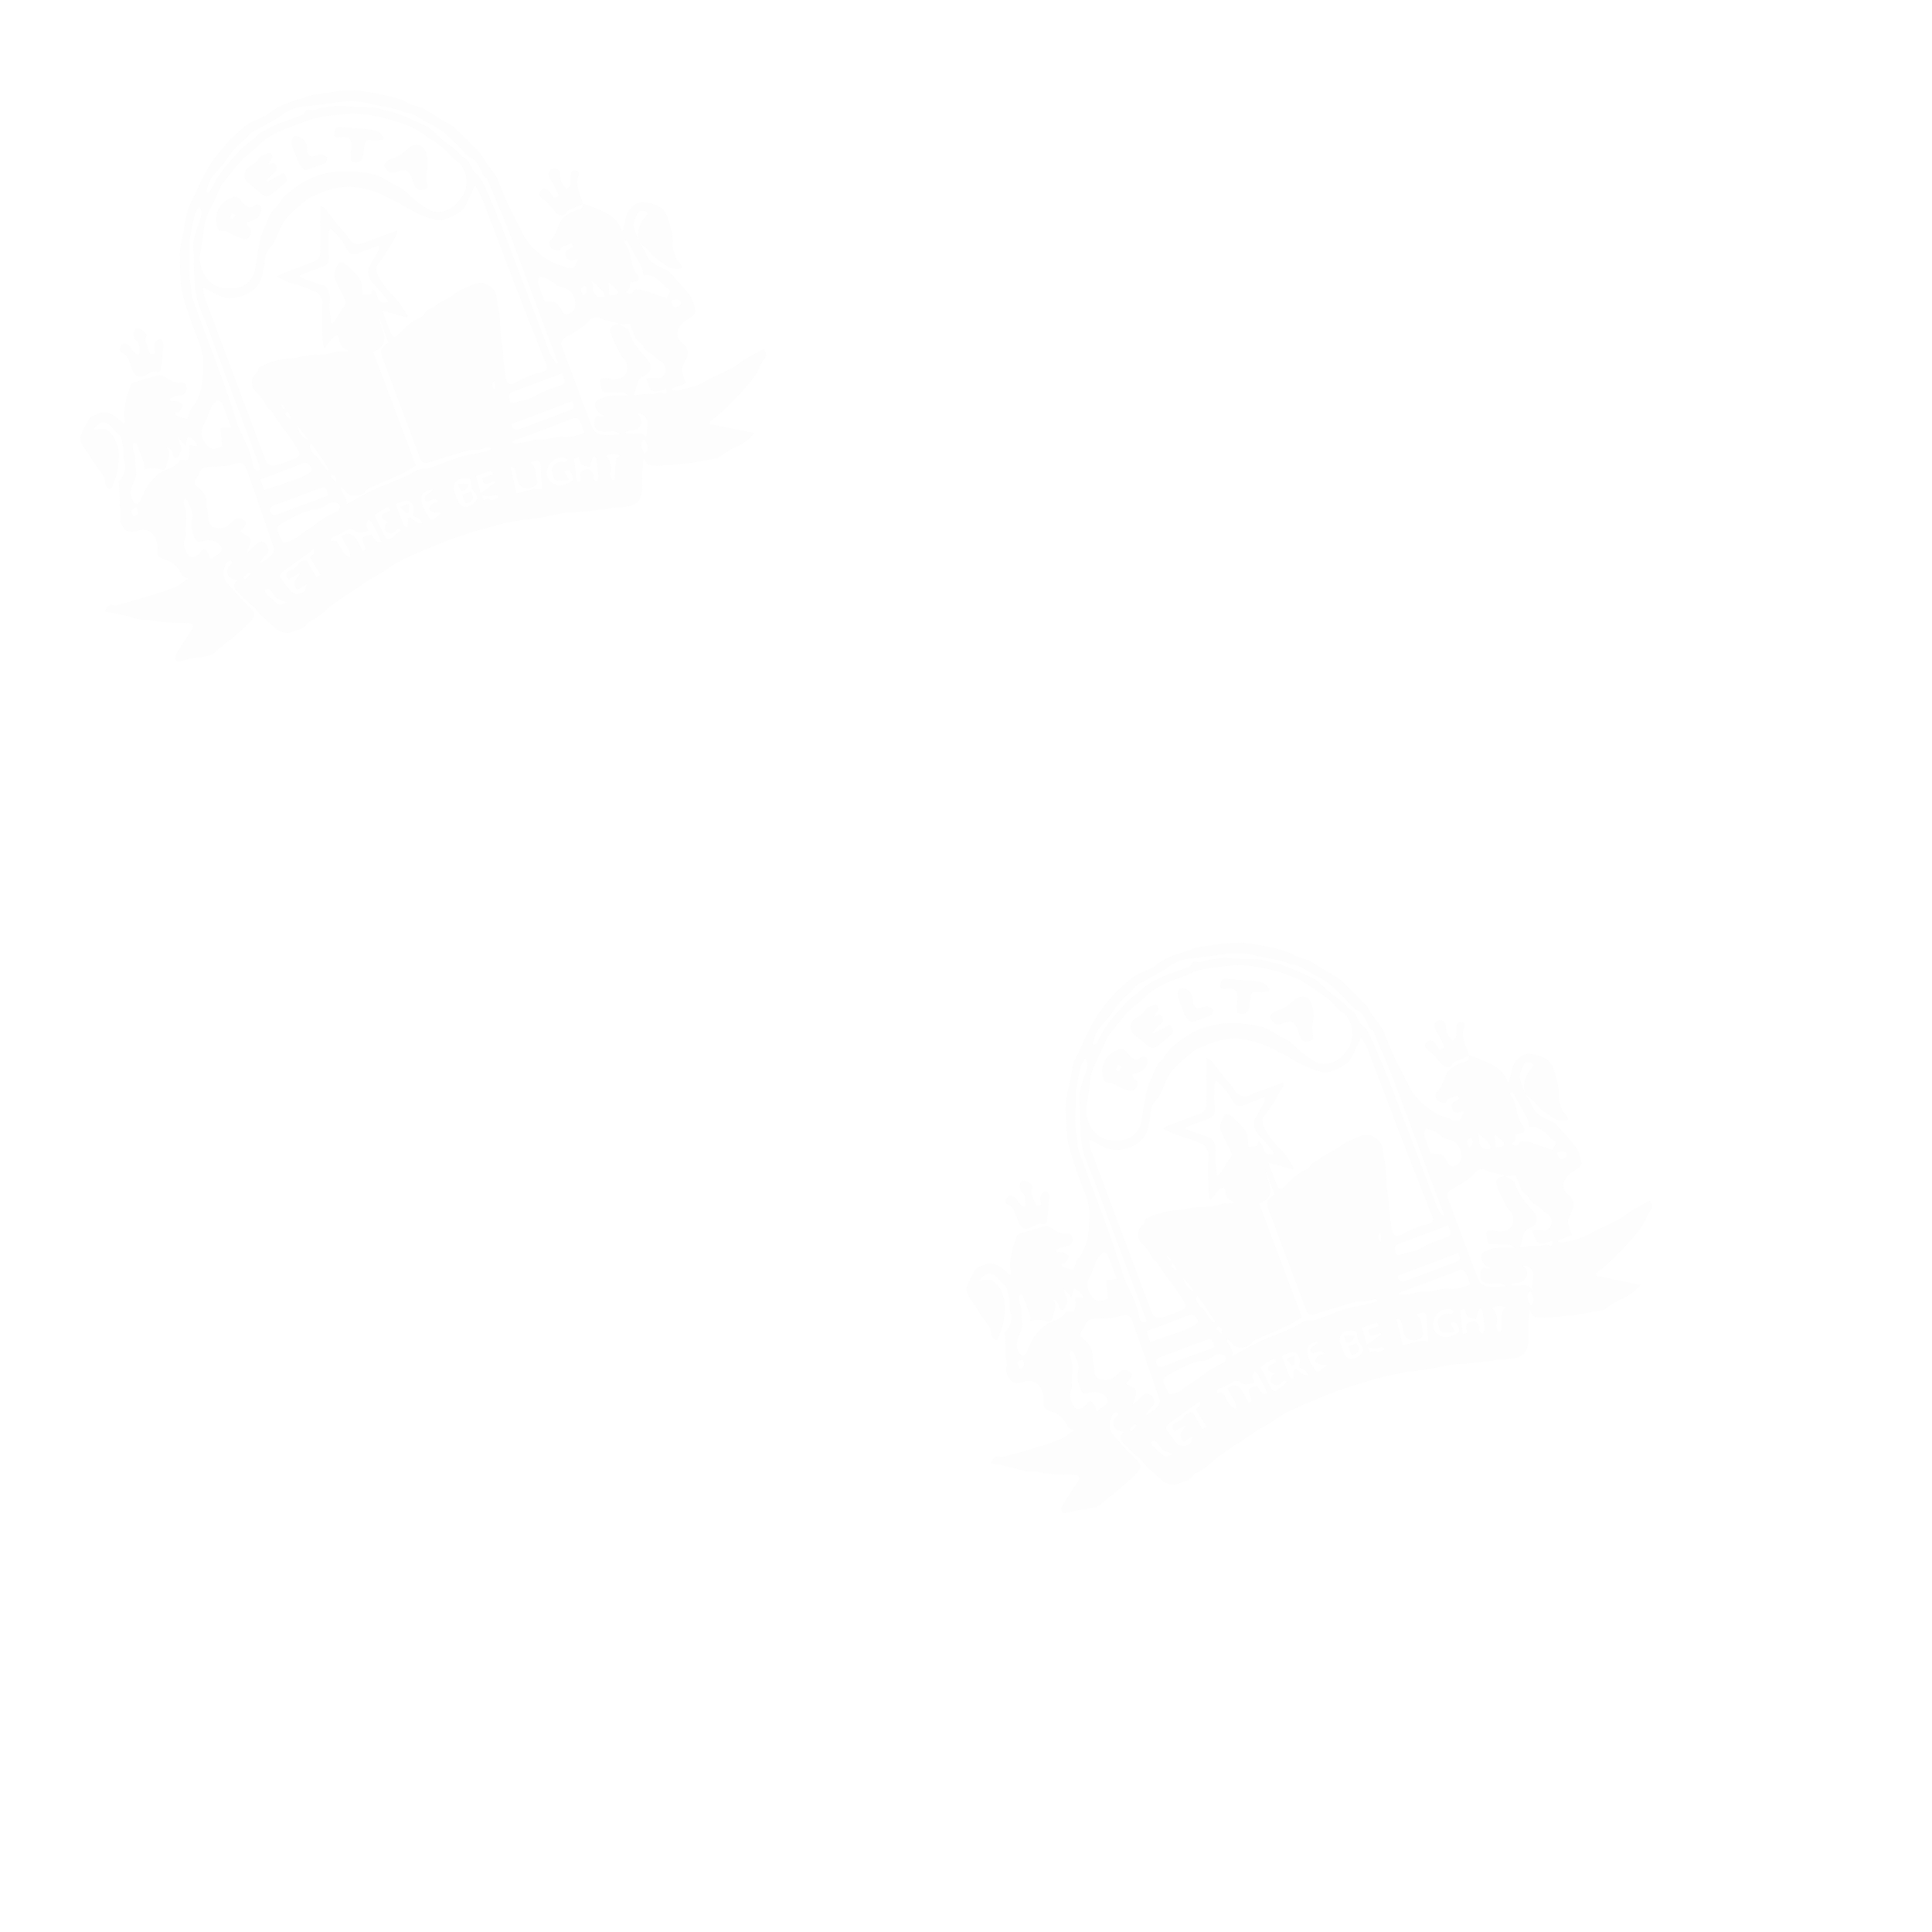 <?xml version="1.0" encoding="utf-8"?>
<!-- Generator: Adobe Illustrator 26.0.2, SVG Export Plug-In . SVG Version: 6.00 Build 0)  -->
<svg version="1.1" id="Layer_1" xmlns="http://www.w3.org/2000/svg" xmlns:xlink="http://www.w3.org/1999/xlink" x="0px" y="0px"
	 viewBox="0 0 80 80" style="enable-background:new 0 0 80 80;" xml:space="preserve">
<style type="text/css">
	.st0{opacity:0.06;}
	.st1{fill:#D5D5D5;}
</style>
<g class="st0">
	<path class="st1" d="M24.14,8.44c0.08,0.02,0.17,0.04,0.25,0.07c0.26,0.11,0.54,0.21,0.78,0.35c0.26,0.16,0.47,0.38,0.57,0.68
		c0.02,0,0.04,0.01,0.05,0.01c0.04-0.15,0.09-0.31,0.11-0.46c0.04-0.36,0.4-0.75,0.75-0.72c0.24,0.02,0.5,0.1,0.7,0.23
		c0.15,0.09,0.26,0.29,0.31,0.46c0.1,0.33,0.21,0.68,0.2,1.02c-0.01,0.24,0.07,0.43,0.14,0.63c0.03,0.08,0.12,0.13,0.17,0.21
		c0.04,0.05,0.06,0.11,0.08,0.16c-0.14,0.08-0.48,0.05-0.6-0.04c-0.18-0.13-0.37-0.25-0.54-0.39c-0.12-0.1-0.21-0.24-0.32-0.35
		c-0.1-0.09-0.21-0.17-0.32-0.25c-0.02-0.14-0.07-0.28-0.05-0.42c0.02-0.15,0.08-0.31,0.15-0.44c0.06-0.12,0.16-0.21,0.24-0.32
		c0.01-0.01,0-0.05-0.01-0.07c-0.07-0.1-0.34-0.11-0.39,0c-0.07,0.15-0.14,0.31-0.17,0.47c-0.02,0.09,0.02,0.19,0.05,0.28
		c0.06,0.17,0.12,0.34,0.19,0.51c0.09,0.15,0.2,0.28,0.26,0.44c0.15,0.42,0.54,0.52,0.88,0.7c0.09,0.05,0.16,0.12,0.22,0.2
		c0.24,0.27,0.51,0.54,0.72,0.83c0.13,0.18,0.18,0.41,0.24,0.63c0.02,0.05-0.05,0.15-0.1,0.2c-0.08,0.08-0.18,0.13-0.28,0.19
		c-0.2,0.13-0.36,0.32-0.38,0.56c-0.01,0.12,0.07,0.29,0.16,0.35c0.27,0.19,0.35,0.44,0.2,0.72c-0.06,0.12-0.13,0.25-0.16,0.38
		c-0.02,0.1,0.02,0.21,0.05,0.31c0.02,0.09,0.07,0.18,0.11,0.3c-0.2,0.07-0.39,0.15-0.58,0.22c0,0.02,0,0.05,0.01,0.07
		c0.08,0.01,0.17,0.03,0.25,0.01c0.24-0.05,0.49-0.11,0.72-0.19c0.17-0.06,0.32-0.15,0.48-0.23c0.03-0.02,0.07-0.04,0.1-0.06
		c0.31-0.15,0.63-0.28,0.94-0.45c0.19-0.1,0.36-0.26,0.55-0.37c0.24-0.15,0.5-0.28,0.75-0.42c0.11,0.16,0.14,0.27,0.02,0.42
		c-0.13,0.16-0.19,0.38-0.3,0.56c-0.13,0.2-0.27,0.39-0.42,0.56c-0.18,0.21-0.38,0.41-0.57,0.61c-0.15,0.15-0.3,0.31-0.46,0.45
		c-0.15,0.14-0.32,0.26-0.48,0.4c-0.02,0.02-0.01,0.09-0.01,0.11c0.62,0.13,1.21,0.25,1.83,0.37c-0.23,0.3-0.49,0.46-0.79,0.59
		c-0.25,0.11-0.46,0.28-0.69,0.42c-0.04,0.03-0.1,0.04-0.15,0.05c-0.15,0.03-0.3,0.05-0.44,0.08c-0.24,0.04-0.48,0.09-0.73,0.12
		c-0.35,0.04-0.7,0.07-1.05,0.09c-0.17,0.01-0.35,0.01-0.52-0.03c-0.08-0.02-0.12-0.16-0.22-0.26c-0.02,0.21-0.04,0.41-0.05,0.62
		c-0.01,0.27,0.04,0.56-0.02,0.82c-0.04,0.18-0.12,0.39-0.36,0.48c-0.29,0.11-0.58,0.09-0.87,0.12c-0.11,0.01-0.21,0.04-0.32,0.05
		c-0.31,0.04-0.62,0.08-0.93,0.11c-0.19,0.02-0.38,0.01-0.57,0.03c-0.14,0.01-0.29,0.04-0.43,0.07c-0.19,0.04-0.38,0.09-0.58,0.12
		c-0.18,0.03-0.36,0.05-0.55,0.08c-0.21,0.03-0.43,0.05-0.64,0.09c-0.31,0.06-0.62,0.12-0.92,0.21c-0.51,0.14-1.03,0.29-1.53,0.47
		c-0.42,0.14-0.84,0.32-1.25,0.49c-0.38,0.16-0.76,0.32-1.12,0.51c-0.23,0.12-0.43,0.29-0.66,0.43c-0.17,0.1-0.35,0.19-0.51,0.29
		c-0.2,0.13-0.4,0.27-0.59,0.4c-0.1,0.07-0.2,0.13-0.3,0.19c-0.24,0.17-0.49,0.33-0.73,0.51c-0.12,0.09-0.22,0.21-0.34,0.3
		c-0.1,0.08-0.2,0.15-0.3,0.22c-0.12,0.08-0.29,0.12-0.36,0.23c-0.17,0.25-0.45,0.25-0.68,0.36c-0.13,0.06-0.46-0.03-0.57-0.13
		c-0.2-0.19-0.41-0.36-0.61-0.55c-0.12-0.12-0.22-0.26-0.34-0.39c-0.04-0.04-0.1-0.06-0.14-0.1c-0.2-0.19-0.4-0.37-0.58-0.57
		c-0.13-0.14-0.13-0.29,0.06-0.42c-0.1-0.03-0.17-0.04-0.24-0.07c-0.24-0.1-0.27-0.4-0.07-0.57c0.03-0.03,0.06-0.07,0.07-0.12
		c0-0.01-0.06-0.06-0.08-0.06c-0.05,0.02-0.12,0.04-0.14,0.08c-0.15,0.26-0.21,0.54-0.02,0.81c0.09,0.12,0.2,0.23,0.3,0.34
		c0.1,0.12,0.2,0.24,0.31,0.35c0.13,0.14,0.27,0.27,0.41,0.41c0.2,0.19,0.18,0.31-0.01,0.52c-0.21,0.24-0.46,0.43-0.69,0.64
		c-0.22,0.2-0.47,0.35-0.68,0.55c-0.13,0.12-0.25,0.22-0.41,0.25c-0.25,0.05-0.51,0.07-0.76,0.12c-0.13,0.02-0.24,0.07-0.37,0.1
		c-0.06,0.01-0.15,0.01-0.17-0.02c-0.03-0.06-0.06-0.17-0.03-0.22c0.14-0.26,0.31-0.5,0.47-0.75c0.07-0.11,0.15-0.22,0.22-0.34
		c0.08-0.13,0.03-0.24-0.13-0.25c-0.32-0.02-0.64-0.01-0.96-0.03c-0.25-0.02-0.49-0.08-0.74-0.11c-0.11-0.01-0.23,0.02-0.33-0.01
		c-0.24-0.05-0.46-0.13-0.7-0.18c-0.24-0.06-0.49-0.1-0.76-0.15c0.09-0.19,0.17-0.34,0.39-0.25c0.02,0.01,0.05,0,0.08,0
		c0.28-0.08,0.57-0.15,0.85-0.23c0.5-0.16,1.01-0.3,1.51-0.49c0.22-0.08,0.4-0.25,0.63-0.4c-0.25-0.08-0.24-0.09-0.36-0.31
		c-0.13-0.23-0.34-0.39-0.6-0.47c-0.1-0.03-0.21-0.07-0.27-0.14C6.52,23,6.51,22.89,6.52,22.81c0.05-0.31-0.09-0.7-0.38-0.83
		c-0.13-0.06-0.33-0.05-0.46,0c-0.21,0.08-0.42,0.06-0.53-0.08c-0.11-0.15-0.22-0.34-0.16-0.57c0.03-0.12-0.02-0.27-0.03-0.41
		c-0.01-0.23-0.01-0.46-0.02-0.69c0-0.09-0.02-0.19-0.03-0.28c0.22-0.24,0.35-0.51,0.24-0.86c-0.06-0.2-0.01-0.43-0.06-0.63
		c-0.05-0.2-0.05-0.43-0.27-0.56c-0.08-0.05-0.13-0.15-0.19-0.22c-0.24-0.27-0.52-0.25-0.77,0.11c0.17-0.01,0.29-0.03,0.42-0.03
		c0.05,0,0.11,0,0.14,0.03c0.11,0.1,0.21,0.2,0.29,0.31c0.06,0.08,0.08,0.19,0.12,0.29c0.16,0.37,0.08,0.73,0.03,1.11
		c-0.04,0.26-0.17,0.47-0.23,0.71c-0.01,0.02-0.09,0.05-0.11,0.04c-0.11-0.08-0.17-0.17-0.16-0.32c0-0.1-0.07-0.21-0.13-0.3
		c-0.05-0.09-0.13-0.16-0.19-0.25c-0.12-0.18-0.24-0.37-0.36-0.56c-0.12-0.18-0.26-0.36-0.34-0.56c-0.04-0.1,0.01-0.25,0.06-0.36
		c0.09-0.2,0.2-0.39,0.31-0.58c0.02-0.03,0.06-0.07,0.09-0.08c0.08-0.04,0.17-0.06,0.25-0.1c0.29-0.14,0.54-0.03,0.77,0.15
		c0.11,0.08,0.21,0.18,0.32,0.28c0.01-0.04,0.05-0.1,0.04-0.13c-0.08-0.26-0.02-0.52,0.02-0.78c0.04-0.25,0.14-0.48,0.22-0.72
		c0.02-0.05,0.09-0.09,0.14-0.11c0.33-0.1,0.67-0.2,1-0.29c0.06-0.02,0.14,0,0.2,0.03c0.13,0.06,0.24,0.16,0.38,0.22
		c0.11,0.04,0.24,0.07,0.36,0.06c0.21-0.02,0.21,0.14,0.23,0.24c0.01,0.07-0.06,0.19-0.12,0.23c-0.09,0.06-0.22,0.05-0.33,0.08
		c-0.08,0.03-0.16,0.07-0.24,0.11c0.01,0.03,0.01,0.06,0.02,0.1c0.1,0,0.21-0.01,0.3,0.02c0.08,0.03,0.22,0.12,0.21,0.16
		c-0.03,0.1-0.11,0.2-0.18,0.28c-0.02,0.02-0.08,0-0.13,0c-0.01,0.15,0.1,0.17,0.2,0.2c0.09,0.03,0.19,0.05,0.3,0.08
		c0.05-0.14,0.09-0.28,0.15-0.42c0.03-0.07,0.11-0.11,0.15-0.18c0.17-0.29,0.28-0.59,0.32-0.94c0.02-0.22,0.03-0.44,0.04-0.67
		c0.01-0.34-0.06-0.66-0.18-0.97c-0.14-0.37-0.29-0.74-0.41-1.11c-0.11-0.34-0.23-0.68-0.3-1.03c-0.06-0.29-0.06-0.6-0.07-0.9
		c-0.01-0.27-0.02-0.54,0-0.81c0.02-0.23,0.09-0.46,0.14-0.69C7.65,9.29,7.69,9,7.77,8.72C7.8,8.57,7.9,8.43,7.96,8.29
		c0.08-0.16,0.15-0.32,0.22-0.48c0.1-0.21,0.2-0.42,0.31-0.63c0.11-0.2,0.23-0.41,0.37-0.6C9.04,6.36,9.22,6.14,9.4,5.93
		C9.51,5.8,9.64,5.68,9.77,5.56C10,5.34,10.24,5.13,10.54,5c0.22-0.1,0.46-0.18,0.64-0.33C11.63,4.29,12.2,4.19,12.72,4
		c0.29-0.11,0.63-0.12,0.94-0.17c0.14-0.02,0.27-0.05,0.41-0.06c0.25-0.01,0.49-0.04,0.74-0.02c0.35,0.04,0.7,0.1,1.05,0.18
		c0.35,0.08,0.71,0.14,1.04,0.34c0.19,0.11,0.43,0.13,0.63,0.23c0.27,0.14,0.51,0.31,0.77,0.47c0.15,0.09,0.32,0.17,0.46,0.27
		c0.12,0.09,0.22,0.21,0.33,0.31c0.25,0.25,0.51,0.49,0.76,0.76c0.11,0.12,0.18,0.28,0.27,0.41c0.1,0.14,0.2,0.27,0.3,0.41
		c0.05,0.07,0.1,0.13,0.14,0.2c0.23,0.54,0.43,1.1,0.71,1.6c0.15,0.27,0.27,0.56,0.42,0.83c0.16,0.3,0.4,0.55,0.67,0.77
		c0.28,0.23,0.59,0.4,0.95,0.49c0.07,0.02,0.15,0.1,0.21,0.08c0.1-0.02,0.23,0.08,0.29-0.09c0.03-0.09,0.1-0.18,0.14-0.29
		c-0.22,0.05-0.45,0.16-0.52-0.15c-0.06-0.23,0.17-0.26,0.3-0.34c0-0.12-0.06-0.18-0.17-0.12c-0.13,0.08-0.33,0.04-0.37,0.25
		c-0.01,0.06-0.34-0.03-0.39-0.12c-0.07-0.12-0.09-0.24,0.05-0.35c0.09-0.07,0.14-0.2,0.19-0.32c0.07-0.15,0.12-0.33,0.21-0.46
		c0.08-0.12,0.21-0.2,0.34-0.28c0.11-0.07,0.24-0.11,0.36-0.14C24.09,8.67,24.15,8.58,24.14,8.44C24.15,8.44,24.14,8.44,24.14,8.44z
		 M25.62,13.42c0.09,0.05,0.19,0.1,0.28,0.16c0.05,0.03,0.13,0.07,0.14,0.12c0.12,0.48,0.45,0.83,0.76,1.18
		c0.23,0.26,0.17,0.56-0.15,0.69c-0.14,0.06-0.22,0.15-0.26,0.29c-0.04,0.17-0.09,0.33-0.14,0.51c0.24-0.02,0.5-0.08,0.75-0.05
		c0.16,0.02,0.3-0.14,0.48-0.02c0.06,0.04,0.19-0.05,0.09-0.21c-0.11,0.04-0.21,0.1-0.32,0.11c-0.1,0.01-0.25,0-0.3-0.07
		c-0.09-0.12-0.12-0.28-0.19-0.47c0.14-0.01,0.23-0.01,0.33-0.01c0.09,0,0.17,0.02,0.26,0c0.21-0.05,0.29-0.44,0.11-0.61
		c-0.1-0.09-0.24-0.16-0.33-0.26c-0.15-0.17-0.42-0.21-0.5-0.46c-0.02-0.06-0.1-0.1-0.15-0.15c-0.06-0.06-0.14-0.12-0.17-0.19
		c-0.09-0.2-0.16-0.41-0.23-0.59C25.9,13.42,25.76,13.42,25.62,13.42c-0.03-0.01-0.05-0.04-0.08-0.05
		c-0.23-0.06-0.48-0.09-0.68-0.19c-0.16-0.08-0.28-0.05-0.39,0.02c-0.11,0.08-0.18,0.21-0.29,0.29c-0.23,0.16-0.47,0.32-0.72,0.45
		c-0.2,0.11-0.27,0.22-0.19,0.43c0.41,1.1,0.83,2.21,1.24,3.31c0.07,0.19,0.23,0.28,0.41,0.32c0.11,0.02,0.23,0.02,0.34,0.02
		c0.13,0,0.25-0.02,0.42-0.04c-0.18-0.13-0.3-0.14-0.5-0.11c-0.34,0.05-0.69-0.08-0.54-0.53c0.04-0.13,0.1-0.13,0.2-0.1
		c0.05,0.02,0.11,0,0.17,0.01c0-0.02,0-0.03,0-0.05c-0.21-0.06-0.36-0.23-0.36-0.45c0-0.2,0.19-0.22,0.32-0.27
		c0.06-0.03,0.12-0.06,0.18-0.07c0.15-0.02,0.29-0.03,0.44-0.03c0.14,0,0.27,0.01,0.45,0.01c-0.1-0.06-0.16-0.12-0.21-0.13
		c-0.26-0.01-0.53-0.01-0.79-0.02c-0.04,0-0.1-0.04-0.11-0.07c-0.03-0.11-0.05-0.23-0.07-0.35c-0.03-0.16,0.1-0.16,0.2-0.16
		c0.1,0,0.2,0.04,0.3,0.05c0.47,0.05,0.74-0.3,0.56-0.74c-0.04-0.09-0.15-0.16-0.2-0.25c-0.14-0.27-0.29-0.54-0.4-0.83
		C25.2,13.59,25.28,13.48,25.62,13.42z M19.67,7.66c-0.09,0.19-0.16,0.37-0.25,0.54c-0.08,0.16-0.14,0.36-0.27,0.48
		C19,8.83,18.79,8.93,18.59,9.02c-0.15,0.07-0.35,0.13-0.5,0.1c-0.3-0.07-0.59-0.19-0.87-0.32c-0.25-0.12-0.48-0.28-0.73-0.41
		c-0.32-0.16-0.64-0.34-0.98-0.46c-0.34-0.11-0.7-0.2-1.05-0.2c-0.43,0-0.86,0.1-1.26,0.29c-0.13,0.06-0.28,0.09-0.39,0.17
		c-0.21,0.15-0.41,0.32-0.6,0.49c-0.17,0.16-0.35,0.32-0.47,0.52c-0.16,0.27-0.27,0.58-0.41,0.86c-0.05,0.1-0.13,0.18-0.2,0.27
		c-0.05,0.07-0.12,0.14-0.13,0.22c-0.06,0.31-0.08,0.64-0.17,0.95c-0.08,0.25-0.24,0.45-0.48,0.6c-0.21,0.13-0.42,0.2-0.65,0.23
		c-0.29,0.04-0.56-0.04-0.81-0.18c-0.15-0.08-0.3-0.16-0.44-0.24c-0.02,0.01-0.03,0.02-0.05,0.03c0.03,0.14,0.04,0.29,0.09,0.42
		c0.82,2.21,1.65,4.41,2.47,6.61c0.12,0.33,0.28,0.36,0.58,0.27c0.23-0.07,0.45-0.16,0.67-0.25c0.2-0.08,0.25-0.17,0.14-0.35
		c-0.12-0.21-0.26-0.41-0.4-0.62c-0.08-0.11-0.17-0.21-0.25-0.32c-0.12-0.16-0.23-0.33-0.34-0.49c-0.07-0.1-0.1-0.21-0.22-0.28
		c-0.12-0.07-0.16-0.25-0.25-0.37c-0.09-0.13-0.19-0.26-0.31-0.36c-0.21-0.2-0.19-0.57,0.04-0.75c0.04-0.03,0.08-0.09,0.08-0.12
		c-0.02-0.13,0.07-0.14,0.15-0.18c0.4-0.2,0.83-0.29,1.26-0.32c0.34-0.03,0.66-0.15,1.02-0.13c0.3,0.02,0.61-0.1,0.91-0.15
		c0.03-0.01,0.07,0.01,0.11,0.01c0.08,0,0.17-0.01,0.25-0.01c0-0.02,0-0.04-0.01-0.06c-0.24-0.11-0.33-0.23-0.33-0.42
		c0-0.06-0.05-0.13-0.08-0.19c-0.06,0.03-0.14,0.05-0.19,0.1c-0.13,0.14-0.25,0.3-0.37,0.45c-0.05-0.17-0.06-0.32-0.06-0.47
		c-0.01-0.27-0.03-0.54-0.03-0.81c0-0.2,0.01-0.4,0.03-0.6c0.01-0.12-0.12-0.39-0.25-0.45c-0.19-0.08-0.39-0.17-0.59-0.24
		c-0.16-0.06-0.32-0.08-0.48-0.14c-0.18-0.07-0.35-0.16-0.58-0.27c0.13-0.06,0.19-0.1,0.26-0.13c0.42-0.16,0.85-0.32,1.27-0.48
		c0.18-0.07,0.27-0.19,0.27-0.38c0-0.23,0.01-0.46,0.01-0.69c0-0.23-0.01-0.46-0.01-0.69c0-0.17,0-0.35,0-0.57
		c0.09,0.06,0.16,0.08,0.21,0.14c0.15,0.19,0.3,0.39,0.45,0.58c0.08,0.1,0.16,0.18,0.24,0.28c0.09,0.11,0.19,0.21,0.26,0.33
		c0.13,0.22,0.35,0.35,0.61,0.24c0.39-0.17,0.8-0.3,1.2-0.45c0.06-0.02,0.13-0.05,0.21-0.08c0,0.07,0.01,0.11,0,0.14
		c-0.16,0.29-0.32,0.57-0.5,0.85c-0.1,0.16-0.22,0.3-0.33,0.46c-0.02,0.03-0.04,0.09-0.03,0.13c0.03,0.29,0.21,0.52,0.37,0.75
		c0.09,0.13,0.21,0.23,0.31,0.35c0.12,0.13,0.24,0.26,0.34,0.41c0.1,0.14,0.19,0.3,0.28,0.45c-0.01,0.02-0.03,0.04-0.04,0.05
		c-0.32-0.09-0.64-0.18-1.01-0.28c0.14,0.37,0.25,0.69,0.38,0.99c0.05,0.11,0.17,0.13,0.25,0.04c0.24-0.24,0.46-0.49,0.76-0.65
		c0.12-0.07,0.29-0.12,0.34-0.23c0.1-0.2,0.3-0.22,0.44-0.33c0.25-0.2,0.57-0.31,0.83-0.51c0.25-0.19,0.56-0.3,0.86-0.42
		c0.1-0.04,0.25-0.06,0.35-0.02c0.24,0.1,0.47,0.23,0.51,0.54c0.03,0.25,0.1,0.5,0.13,0.75c0.03,0.28,0.03,0.56,0.05,0.84
		c0.02,0.24,0.07,0.47,0.1,0.71c0.01,0.12,0,0.25,0.02,0.38c0.02,0.21,0.06,0.42,0.08,0.64c0.02,0.2,0.15,0.37,0.29,0.31
		c0.15-0.06,0.29-0.15,0.45-0.22c0.23-0.09,0.45-0.21,0.69-0.25c0.26-0.05,0.35-0.13,0.25-0.37c-0.35-0.88-0.7-1.75-1.04-2.63
		c-0.53-1.37-1.04-2.75-1.57-4.12C19.92,8.08,19.78,7.87,19.67,7.66z M12.28,5.16c-0.58,0.21-1.15,0.42-1.6,0.88
		c-0.19,0.19-0.42,0.35-0.62,0.54C9.93,6.71,9.81,6.86,9.68,7.01C9.51,7.22,9.34,7.44,9.16,7.67C9.15,7.68,9.15,7.7,9.14,7.71
		C9.05,7.92,8.95,8.13,8.86,8.34C8.74,8.59,8.59,8.84,8.51,9.11C8.44,9.36,8.43,9.62,8.39,9.88c-0.01,0.07-0.02,0.15-0.03,0.22
		c-0.03,0.25-0.12,0.5-0.08,0.74c0.06,0.33,0.18,0.65,0.47,0.88c0.28,0.23,0.59,0.23,0.91,0.22c0.42,0,0.81-0.32,0.89-0.73
		c0.07-0.35,0.11-0.71,0.18-1.06c0.05-0.23,0.1-0.47,0.2-0.68c0.14-0.28,0.2-0.6,0.45-0.83c0.17-0.16,0.26-0.39,0.43-0.54
		c0.25-0.22,0.53-0.43,0.83-0.6c0.44-0.24,0.93-0.37,1.44-0.41c0.01,0,0.02,0.01,0.04,0.01c0.22,0,0.44-0.02,0.65,0.01
		c0.29,0.03,0.59,0.06,0.86,0.16c0.29,0.1,0.53,0.31,0.81,0.43c0.38,0.17,0.61,0.52,0.94,0.74c0.2,0.13,0.42,0.31,0.64,0.33
		c0.49,0.05,0.86-0.23,1.12-0.64C19.25,8,19.3,7.81,19.31,7.63c0.01-0.2,0-0.43-0.1-0.59c-0.07-0.12-0.12-0.28-0.29-0.37
		c-0.21-0.12-0.35-0.35-0.54-0.51c-0.18-0.15-0.37-0.29-0.57-0.42c-0.26-0.17-0.52-0.37-0.8-0.49c-0.37-0.16-0.77-0.29-1.16-0.38
		c-0.36-0.09-0.73-0.15-1.1-0.16c-0.34-0.02-0.67,0.04-1.01,0.07c-0.37,0.03-0.73,0.1-1.08,0.24C12.54,5.07,12.41,5.12,12.28,5.16z
		 M10.76,23.27c0.01,0.02,0.03,0.03,0.04,0.05c0.16-0.11,0.33-0.22,0.46-0.35c0.06-0.06,0.11-0.21,0.08-0.29
		c-0.37-1.09-0.75-2.18-1.13-3.26c-0.07-0.21-0.23-0.31-0.45-0.23c-0.35,0.14-0.72,0.11-1.08,0.13c-0.17,0.01-0.37,0.05-0.44,0.28
		c-0.03,0.11-0.12,0.2-0.17,0.3c-0.02,0.04-0.03,0.12-0.01,0.15c0.1,0.11,0.22,0.19,0.32,0.3c0.07,0.08,0.12,0.18,0.15,0.28
		c0.03,0.11,0.02,0.23,0.03,0.34c0.02,0.16,0.06,0.31,0.06,0.47c0.01,0.24,0.1,0.38,0.33,0.42c0.27,0.05,0.48-0.04,0.65-0.24
		c0.16-0.19,0.28-0.22,0.48-0.1c0.11,0.07,0.13,0.2,0.04,0.29c-0.06,0.06-0.12,0.13-0.18,0.2c0.11,0.07,0.18,0.14,0.27,0.16
		c0.17,0.04,0.16,0.18,0.15,0.28c-0.03,0.16-0.1,0.3-0.15,0.45c0.15-0.1,0.26-0.24,0.39-0.36c0.06-0.06,0.16-0.12,0.23-0.11
		c0.2,0.04,0.29,0.22,0.28,0.39c0,0.1-0.14,0.19-0.23,0.29C10.86,23.18,10.81,23.23,10.76,23.27z M23.04,15.06
		c0.02-0.01,0.04-0.03,0.07-0.04c-0.02-0.05-0.04-0.1-0.06-0.15c-0.67-1.78-1.33-3.57-2-5.35c-0.26-0.69-0.57-1.37-0.85-2.05
		c-0.01-0.03-0.02-0.08-0.04-0.08c-0.19-0.07-0.18-0.26-0.27-0.4c-0.09-0.15-0.18-0.35-0.32-0.41c-0.29-0.12-0.41-0.38-0.62-0.57
		c-0.22-0.2-0.43-0.42-0.66-0.6C18.06,5.25,17.81,5.13,17.57,5c-0.26-0.15-0.51-0.35-0.83-0.35c-0.02,0-0.04-0.03-0.06-0.04
		c-0.17-0.05-0.34-0.11-0.52-0.15c-0.26-0.06-0.54-0.09-0.8-0.16c-0.34-0.1-0.69-0.12-1.04-0.1c-0.3,0.01-0.6,0.07-0.9,0.11
		c-0.11,0.01-0.22,0.03-0.34,0.04c-0.36,0.05-0.74,0.04-1.07,0.21c-0.07,0.04-0.15,0.07-0.22,0.11c-0.09,0.06-0.17,0.14-0.27,0.2
		c-0.28,0.16-0.56,0.32-0.84,0.47c-0.15,0.08-0.3,0.13-0.41,0.28C10.15,5.78,9.98,5.9,9.83,6.04C9.66,6.21,9.51,6.4,9.37,6.61
		C9.19,6.89,8.93,7.12,8.74,7.39C8.63,7.55,8.6,7.76,8.53,7.95C8.56,7.96,8.58,7.98,8.6,7.99c0.04-0.03,0.09-0.06,0.12-0.1
		c0.1-0.18,0.18-0.37,0.29-0.54c0.13-0.2,0.28-0.4,0.44-0.58c0.17-0.21,0.36-0.4,0.54-0.6c0.18-0.18,0.4-0.31,0.59-0.49
		c0.2-0.2,0.49-0.34,0.75-0.47c0.32-0.15,0.67-0.25,1-0.38c0.12-0.05,0.27-0.05,0.31-0.22c0.01-0.04,0.15-0.09,0.19-0.07
		c0.15,0.08,0.26-0.01,0.38-0.04c0.17-0.04,0.35-0.07,0.52-0.09c0.11-0.02,0.23-0.04,0.34-0.03c0.28,0.01,0.55,0.06,0.83,0.06
		c0.31,0,0.62-0.02,0.92,0.1c0.13,0.05,0.28,0.05,0.42,0.1c0.17,0.05,0.34,0.11,0.51,0.18c0.17,0.07,0.33,0.14,0.49,0.22
		c0.19,0.09,0.39,0.16,0.56,0.28c0.18,0.13,0.33,0.3,0.5,0.45c0.2,0.17,0.42,0.31,0.62,0.48c0.09,0.07,0.15,0.2,0.25,0.25
		c0.15,0.07,0.23,0.18,0.3,0.32c0.06,0.12,0.12,0.27,0.22,0.35c0.23,0.17,0.32,0.43,0.43,0.67c0.31,0.68,0.59,1.38,0.86,2.08
		c0.61,1.6,1.21,3.2,1.82,4.8C22.86,14.83,22.96,14.94,23.04,15.06z M15.36,12.18c0,0,0.01-0.03,0.02-0.06
		c0.02-0.05,0.05-0.09,0.07-0.14c0.04,0.05,0.08,0.09,0.11,0.14c0.04,0.08,0.06,0.16,0.09,0.24c0.08,0.17,0.26,0.24,0.44,0.12
		c-0.19-0.23-0.37-0.48-0.58-0.68c-0.23-0.22-0.34-0.54-0.21-0.77c0.13-0.23,0.27-0.46,0.39-0.69c0.02-0.04,0-0.1,0-0.18
		c-0.31,0.12-0.59,0.22-0.87,0.33c-0.21,0.08-0.36,0.02-0.46-0.18c-0.07-0.13-0.14-0.27-0.24-0.39C14,9.76,13.85,9.62,13.68,9.45
		c-0.02,0.03-0.05,0.08-0.06,0.14C13.6,9.7,13.6,9.81,13.6,9.92c0,0.22-0.01,0.44,0.02,0.65c0.03,0.23-0.02,0.37-0.24,0.46
		c-0.27,0.1-0.55,0.2-0.82,0.31c-0.06,0.02-0.11,0.05-0.16,0.07c0,0.02,0,0.04,0,0.06c0.31,0.11,0.62,0.24,0.94,0.33
		c0.12,0.04,0.19,0.09,0.24,0.2c0.14,0.29,0.03,0.59,0.07,0.88c0.03,0.17,0.04,0.34,0.06,0.51c0.02,0,0.04,0.01,0.06,0.01
		c0.06-0.07,0.12-0.15,0.17-0.22c0.1-0.15,0.17-0.32,0.28-0.45c0.11-0.12,0.14-0.21,0.06-0.35c-0.13-0.25-0.26-0.51-0.38-0.77
		c-0.12-0.26,0-0.5,0.13-0.72c0.02-0.03,0.16-0.04,0.2-0.01c0.16,0.12,0.3,0.25,0.44,0.4c0.15,0.17,0.32,0.33,0.32,0.59
		c0,0.11,0.02,0.23,0.03,0.34C15.13,12.22,15.22,12.2,15.36,12.18z M17.22,19.28c-0.2,0.11-0.38,0.24-0.57,0.33
		c-0.45,0.21-0.9,0.4-1.36,0.6c-0.05,0.02-0.11,0.06-0.14,0.11c-0.14,0.23-0.62,0.28-0.79,0.08c-0.07-0.08-0.14-0.15-0.23-0.25
		c-0.01,0.06-0.02,0.09-0.01,0.11c0.06,0.2,0.26,0.34,0.23,0.62c0.25-0.14,0.48-0.27,0.71-0.39c0.25-0.13,0.5-0.26,0.75-0.36
		c0.48-0.2,0.97-0.35,1.41-0.64c0.15-0.1,0.38-0.05,0.57-0.11c0.58-0.18,1.13-0.48,1.74-0.56c0.18-0.03,0.36-0.08,0.54-0.12
		c0.09-0.02,0.17-0.06,0.3-0.11c-0.08-0.04-0.11-0.08-0.14-0.07c-0.19,0.04-0.36,0.12-0.58,0.1c-0.2-0.02-0.41,0.08-0.61,0.13
		c-0.42,0.12-0.83,0.25-1.24,0.38c-0.25,0.08-0.33,0.04-0.42-0.2c-0.51-1.37-1.03-2.74-1.54-4.12c-0.11-0.29-0.09-0.36,0.15-0.55
		c0.03-0.03,0.07-0.05,0.1-0.07c-0.13-0.35-0.26-0.69-0.39-1.03c0.03,0.21,0.11,0.4,0.17,0.59c0.11,0.32,0.03,0.61-0.3,0.76
		c-0.05,0.02-0.1,0.05-0.12,0.06C16.04,16.13,16.63,17.71,17.22,19.28z M10.79,19.43c-0.02-0.05-0.03-0.11-0.05-0.16
		c-0.7-1.88-1.42-3.76-2.11-5.65c-0.2-0.54-0.49-1.05-0.54-1.64c-0.02-0.2-0.04-0.4-0.05-0.6c-0.01-0.22-0.01-0.45-0.01-0.67
		c0-0.24-0.04-0.48-0.01-0.73C8.07,9.66,8.19,9.39,8.28,9.1C8.33,8.95,8.4,8.75,8.24,8.55C8.17,8.67,8.09,8.77,8.06,8.88
		c-0.08,0.33-0.14,0.66-0.2,1c-0.02,0.13-0.01,0.26-0.01,0.4c-0.01,0.32-0.02,0.63-0.02,0.95c0,0.18,0.03,0.36,0.06,0.54
		c0.02,0.2,0.02,0.41,0.08,0.59c0.61,1.72,1.31,3.41,1.84,5.15c0.03,0.09,0.06,0.18,0.1,0.27c0.04,0.1,0.1,0.19,0.14,0.29
		c0.1,0.22,0.21,0.44,0.29,0.67c0.07,0.19,0.1,0.4,0.16,0.59C10.55,19.49,10.65,19.53,10.79,19.43z M6.91,18.53
		c0.21,0.28,0.02,0.53-0.03,0.79c-0.02,0.11-0.1,0.16-0.25,0.11c-0.13-0.05-0.29-0.05-0.43-0.05c-0.08,0-0.16,0.05-0.23,0.08
		c0.01-0.08,0.03-0.17,0.01-0.23c-0.1-0.28-0.2-0.56-0.31-0.84c-0.01-0.03-0.07-0.05-0.11-0.05c-0.02,0-0.06,0.06-0.06,0.09
		c0,0.09-0.01,0.19,0.03,0.27c0.12,0.25,0.05,0.52,0.1,0.77c0.06,0.3-0.15,0.51-0.2,0.77c-0.04,0.19-0.02,0.38,0.1,0.54
		c0.1,0.13,0.21,0.11,0.29-0.05c0.13-0.28,0.22-0.57,0.44-0.8c0.15-0.16,0.28-0.32,0.48-0.41c0.26-0.12,0.55-0.19,0.71-0.46
		c0.01-0.02,0.07-0.02,0.1-0.02c0.08,0,0.21,0.03,0.23-0.01c0.05-0.08,0.06-0.19,0.06-0.29c0.01-0.1-0.01-0.2-0.01-0.3
		c0.1,0.01,0.15,0.01,0.19,0.02c0.05,0.01,0.11,0.01,0.17,0.02c-0.11-0.25-0.33-0.42-0.42-0.38c-0.03,0.12-0.06,0.21-0.1,0.35
		c-0.13-0.15-0.22-0.26-0.31-0.36c0.02,0.12,0.05,0.23,0.11,0.34c0.05,0.11,0.06,0.21-0.01,0.32C7.38,18.83,7.41,19,7.22,18.95
		C7.11,18.82,7.17,18.58,6.91,18.53z M11.72,22.47c0.41-0.03,0.62-0.27,0.88-0.45c0.1-0.07,0.22-0.13,0.32-0.2
		c0.16-0.11,0.3-0.24,0.46-0.34c0.19-0.12,0.4-0.21,0.59-0.31c0.12-0.06,0.16-0.25,0.05-0.31c-0.09-0.05-0.22-0.08-0.31-0.05
		c-0.14,0.04-0.26,0.15-0.39,0.22c-0.04,0.02-0.08,0.03-0.13,0.04c-0.09,0.01-0.18,0.01-0.26,0.03c-0.49,0.13-0.94,0.38-1.37,0.64
		c-0.05,0.03-0.1,0.16-0.08,0.22C11.54,22.13,11.64,22.31,11.72,22.47z M9.57,17.69C9.53,17.6,9.51,17.55,9.5,17.5
		c-0.1-0.27-0.2-0.55-0.31-0.82c-0.02-0.06-0.18-0.12-0.2-0.1c-0.1,0.09-0.2,0.19-0.26,0.31c-0.1,0.2-0.14,0.42-0.25,0.61
		c-0.13,0.24-0.19,0.45-0.06,0.72c0.18,0.37,0.41,0.47,0.78,0.26c-0.02-0.24-0.04-0.48-0.07-0.75C9.26,17.72,9.4,17.71,9.57,17.69z
		 M26.65,11.4c-0.03-0.14-0.04-0.26-0.09-0.36c-0.2-0.37-0.41-0.73-0.61-1.1c-0.15,0.04-0.11,0.08-0.05,0.17
		c0.09,0.14,0.17,0.29,0.19,0.45c0.05,0.31,0.12,0.59,0.32,0.84c0.04,0.04,0.03,0.14,0.01,0.2c-0.01,0.03-0.09,0.05-0.14,0.06
		c-0.07,0.02-0.14,0.03-0.19,0.04c-0.01,0.1,0,0.18-0.03,0.25c-0.03,0.06-0.1,0.1-0.15,0.15c0.13,0.09,0.25,0.13,0.33-0.06
		c0.01-0.03,0.08-0.06,0.11-0.06c0.12,0.01,0.24,0.03,0.35,0.06c0.3,0.1,0.6,0.21,0.91,0.31c0.03-0.06,0.05-0.12,0.09-0.17
		c0.08-0.13,0.04-0.2-0.09-0.26c-0.03-0.01-0.06-0.04-0.08-0.06C27.29,11.59,27.04,11.34,26.65,11.4z M22.55,12.48
		c0.14,0.01,0.27,0.01,0.39,0.03c0.05,0.01,0.1,0.05,0.14,0.09c0.07,0.09,0.15,0.18,0.19,0.28c0.05,0.13,0.17,0.16,0.25,0.13
		c0.1-0.03,0.24-0.12,0.27-0.21c0.11-0.34-0.06-0.82-0.5-0.9c-0.1-0.02-0.22-0.06-0.29-0.13c-0.19-0.16-0.39-0.29-0.66-0.32
		c-0.02,0.09-0.09,0.19-0.06,0.27C22.35,11.97,22.46,12.22,22.55,12.48z M8.72,23.17c0.14-0.1,0.24-0.17,0.34-0.24
		c0.16-0.12,0.16-0.27,0.01-0.4c-0.2-0.17-0.43-0.2-0.67-0.13c-0.22,0.07-0.26,0.05-0.35-0.17c-0.1-0.24-0.16-0.47-0.09-0.73
		c0.07-0.27-0.09-0.51-0.18-0.75c-0.02-0.05-0.09-0.08-0.14-0.11c-0.01,0.06-0.05,0.12-0.04,0.18c0.03,0.15,0.1,0.3,0.11,0.46
		c0.01,0.2-0.02,0.4-0.03,0.6c0,0.13,0.04,0.29-0.01,0.4c-0.1,0.2-0.05,0.36,0.02,0.54c0.12,0.28,0.3,0.33,0.53,0.14
		c0.05-0.04,0.08-0.09,0.12-0.14c0.07-0.1,0.17-0.1,0.22,0.01C8.64,22.91,8.67,23.01,8.72,23.17z M24.2,17.92
		c-0.06-0.16-0.11-0.3-0.17-0.44c-0.06-0.14-0.14-0.21-0.31-0.15c-0.78,0.3-1.56,0.59-2.35,0.88c-0.05,0.02-0.09,0.05-0.14,0.07
		c0,0.02,0.01,0.04,0.01,0.07c0.09,0,0.19,0,0.28-0.01c0.11-0.01,0.22-0.03,0.34-0.06c0.17-0.04,0.34-0.1,0.53-0.07
		c0.15,0.02,0.31-0.05,0.46-0.07c0.14-0.02,0.28-0.07,0.41-0.05C23.59,18.13,23.88,18.05,24.2,17.92z M23.27,15.46
		c-0.13,0.05-0.24,0.09-0.35,0.13c-0.57,0.21-1.14,0.43-1.71,0.64c-0.18,0.07-0.16,0.19-0.12,0.33c0.04,0.18,0.14,0.13,0.26,0.1
		c0.18-0.06,0.36-0.09,0.54-0.14c0.06-0.02,0.12-0.04,0.18-0.07c0.14-0.07,0.27-0.16,0.41-0.22c0.24-0.1,0.5-0.19,0.75-0.28
		c0.14-0.05,0.18-0.14,0.13-0.28C23.33,15.62,23.31,15.56,23.27,15.46z M10.94,20.3c0.5-0.17,0.98-0.33,1.45-0.5
		c0.13-0.05,0.25-0.12,0.38-0.19c0.11-0.06,0.2-0.15,0.11-0.26c-0.08-0.09-0.14-0.25-0.33-0.17c-0.45,0.18-0.91,0.35-1.36,0.52
		c-0.13,0.05-0.26,0.1-0.41,0.15C10.83,20,10.88,20.12,10.94,20.3z M13.6,20.52c-0.09-0.37-0.13-0.39-0.45-0.27
		c-0.61,0.23-1.21,0.46-1.82,0.68c-0.14,0.05-0.18,0.15-0.13,0.28c0.05,0.14,0.16,0.14,0.28,0.1c0.25-0.1,0.51-0.19,0.76-0.29
		C12.69,20.86,13.14,20.69,13.6,20.52z M13.7,22.42c0.14-0.05,0.26-0.03,0.33,0.12c0.06,0.13,0.13,0.26,0.22,0.38
		c0.06,0.07,0.16,0.11,0.25,0.17c0-0.08,0-0.16-0.02-0.24c-0.01-0.05-0.05-0.1-0.08-0.15c-0.09-0.16-0.17-0.32-0.27-0.5
		c0.12-0.05,0.21-0.11,0.29-0.1c0.09,0.01,0.21,0.06,0.26,0.13c0.13,0.18,0.22,0.39,0.33,0.58c0.18-0.01,0.12-0.11,0.09-0.21
		c-0.14-0.37-0.14-0.37,0.25-0.47c0.01,0,0.02,0,0.04,0.01c0.15,0.29,0.24,0.36,0.41,0.29c-0.13-0.27-0.26-0.54-0.4-0.8
		c-0.03-0.05-0.09-0.07-0.14-0.11c-0.03,0.06-0.09,0.13-0.09,0.19c0,0.08,0.05,0.17,0.08,0.26c-0.23,0.1-0.42,0.13-0.61-0.03
		c-0.05-0.04-0.15-0.04-0.21-0.02c-0.17,0.08-0.33,0.19-0.5,0.26C13.8,22.21,13.69,22.26,13.7,22.42z M23.69,16.61
		c-0.84,0.32-1.68,0.63-2.5,0.94c-0.01,0.2,0.1,0.25,0.26,0.23c0.07-0.01,0.14-0.03,0.2-0.06c0.63-0.23,1.26-0.47,1.89-0.71
		C23.81,16.9,23.82,16.89,23.69,16.61z M12.42,23.77c-0.02-0.01-0.03-0.01-0.05-0.02c-0.14,0.08-0.29,0.16-0.43,0.24
		c-0.1-0.17-0.13-0.28,0.06-0.36c0.13-0.05,0.28-0.13,0.33-0.23c0.09-0.18,0.24-0.16,0.36-0.21c0.14,0.24,0.27,0.47,0.4,0.7
		c0.07-0.03,0.13-0.05,0.19-0.08c-0.16-0.26-0.31-0.5-0.45-0.74c0.08-0.1,0.28-0.15,0.14-0.34c-0.04,0.04-0.07,0.07-0.1,0.1
		c-0.2,0.15-0.4,0.29-0.6,0.43c-0.19,0.13-0.37,0.27-0.56,0.41c-0.14,0.11-0.14,0.19-0.07,0.29c0.12,0.18,0.26,0.36,0.4,0.53
		c0.13,0.15,0.47,0.13,0.58-0.03c0.04-0.06,0.04-0.15,0.08-0.28c-0.16,0.1-0.27,0.18-0.38,0.24C12.06,24.16,12.27,23.97,12.42,23.77
		z M19.49,19.84c-0.1-0.01-0.16-0.03-0.22-0.03c-0.36-0.03-0.57,0.23-0.45,0.57c0.04,0.12,0.09,0.24,0.14,0.36
		c0.1,0.28,0.34,0.31,0.56,0.17c0.3-0.19,0.31-0.34,0.06-0.61c-0.02-0.03-0.04-0.07-0.04-0.1C19.52,20.08,19.51,19.96,19.49,19.84z
		 M22.45,20.26c-0.02-0.37-0.06-0.67-0.06-0.97c0-0.16-0.08-0.26-0.24-0.21c-0.06,0.02-0.12,0.04-0.17,0.06
		c0.01,0.04,0.01,0.06,0.01,0.06c0.26,0.18,0.14,0.49,0.26,0.73c0.01,0.03-0.01,0.08-0.03,0.11c-0.09,0.14-0.34,0.22-0.53,0.16
		c-0.15-0.05-0.27-0.24-0.28-0.4c-0.01-0.14-0.06-0.28-0.1-0.42c-0.01-0.02-0.08-0.02-0.18-0.05c0.09,0.39,0.17,0.72,0.26,1.1
		c0.22-0.05,0.39-0.1,0.56-0.14c0.06-0.01,0.11-0.04,0.17-0.04C22.25,20.25,22.37,20.26,22.45,20.26z M23.77,18.98
		c0.04,0.35,0.07,0.67,0.11,0.98c0.2,0,0.17-0.08,0.15-0.19c-0.02-0.08,0-0.21,0.05-0.25c0.08-0.06,0.23-0.11,0.31-0.08
		c0.09,0.04,0.2,0.2,0.18,0.27c-0.04,0.16,0.06,0.18,0.15,0.24c0.02-0.08,0.07-0.16,0.06-0.23c-0.02-0.24-0.05-0.49-0.08-0.73
		c-0.01-0.04-0.05-0.07-0.08-0.11c-0.03,0.03-0.07,0.06-0.09,0.09c-0.04,0.11-0.07,0.23-0.11,0.37c-0.13-0.04-0.26-0.04-0.33-0.1
		c-0.07-0.07-0.09-0.2-0.13-0.32C23.89,18.94,23.83,18.96,23.77,18.98z M23.52,19.03c-0.06-0.03-0.11-0.08-0.16-0.09
		c-0.31-0.05-0.59,0.15-0.69,0.46c-0.14,0.42,0.22,0.7,0.52,0.7c0.15,0,0.32-0.07,0.45-0.15c0.16-0.1,0.07-0.26,0.01-0.37
		c-0.05-0.09-0.15-0.19-0.28-0.04c0.05,0.09,0.11,0.18,0.19,0.33c-0.16,0.02-0.29,0.05-0.42,0.04c-0.24,0-0.23-0.23-0.28-0.37
		c-0.07-0.18,0.16-0.42,0.36-0.42C23.32,19.13,23.45,19.17,23.52,19.03z M16.89,21.45c0.03-0.01,0.06-0.03,0.09-0.04
		c0.09,0.07,0.18,0.16,0.28,0.22c0.06,0.04,0.15,0.03,0.23,0.04c-0.03-0.05-0.06-0.11-0.1-0.16c-0.03-0.04-0.08-0.07-0.12-0.08
		c-0.17-0.03-0.18-0.12-0.14-0.26c0.07-0.21-0.15-0.5-0.34-0.45c-0.13,0.04-0.26,0.1-0.41,0.15c0.12,0.31,0.22,0.59,0.33,0.87
		c0.02,0.05,0.1,0.07,0.17,0.11C16.89,21.68,16.89,21.57,16.89,21.45z M15.5,21.33c0.14,0.28,0.28,0.56,0.42,0.85
		c0.08,0.16,0.17,0.2,0.31,0.09c0.12-0.1,0.24-0.2,0.37-0.31c-0.08-0.12-0.16-0.04-0.23,0.03c-0.14,0.14-0.24,0.14-0.43-0.03
		c-0.04-0.03,0.01-0.18,0.04-0.26c0.02-0.05,0.1-0.07,0.11-0.08c-0.08-0.05-0.23-0.09-0.25-0.16c-0.08-0.26,0.21-0.21,0.31-0.32
		c-0.01-0.19-0.12-0.14-0.21-0.09C15.81,21.12,15.68,21.21,15.5,21.33z M18.24,21.28c0.01-0.02,0.01-0.03,0.02-0.05
		c-0.09,0-0.18,0.01-0.26-0.01c-0.09-0.02-0.16-0.08-0.24-0.12c0.04-0.08,0.07-0.17,0.13-0.22c0.07-0.06,0.18-0.07,0.27-0.11
		c-0.18-0.22-0.35,0-0.52-0.01c-0.19-0.3,0.21-0.3,0.29-0.5c-0.13,0.03-0.23,0.03-0.29,0.08c-0.08,0.05-0.18,0.14-0.19,0.22
		c-0.02,0.36,0.15,0.66,0.37,0.94c0.02,0.02,0.09,0.03,0.12,0.01C18.03,21.44,18.13,21.36,18.24,21.28z M26.38,17.14
		c0.05,0.04,0.1,0.07,0.12,0.11c0.15,0.28-0.04,0.58-0.37,0.58c-0.08,0-0.15,0.04-0.23,0.06c0,0.02,0.01,0.05,0.01,0.07
		c0.1,0,0.2,0,0.31,0c0.18-0.01,0.38-0.1,0.54,0.17c0.02-0.23,0.03-0.39,0.06-0.55c0.04-0.22-0.18-0.48-0.4-0.45
		C26.39,17.12,26.38,17.14,26.38,17.14z M19.71,19.71c0.06,0.23,0.12,0.46,0.19,0.72c0.23-0.17,0.42-0.31,0.61-0.45
		c-0.01-0.02-0.03-0.04-0.04-0.06c-0.1,0.04-0.2,0.09-0.3,0.11c-0.19,0.04-0.15-0.12-0.2-0.23c0.16-0.06,0.3-0.11,0.46-0.17
		c-0.05-0.06-0.08-0.1-0.11-0.14C20.12,19.56,19.94,19.62,19.71,19.71z M25.46,19.86c0.01-0.21,0.02-0.4,0.03-0.6
		c0.01-0.16,0-0.33,0.21-0.38c-0.17-0.12-0.49-0.1-0.61,0.01c0.18,0.15,0.25,0.44,0.18,0.68c-0.02,0.08,0.02,0.19,0.06,0.28
		C25.33,19.88,25.42,19.86,25.46,19.86z M24.48,11.6c0.02,0.09,0.09,0.21,0.08,0.31c-0.03,0.21,0.07,0.32,0.23,0.39
		c0.07,0.03,0.17-0.01,0.25-0.01c-0.02-0.07-0.02-0.17-0.07-0.22C24.81,11.9,24.64,11.75,24.48,11.6z M11.87,24.93
		c-0.09-0.03-0.2-0.07-0.31-0.11c-0.19-0.06-0.23-0.25-0.35-0.37c-0.04-0.04-0.09-0.07-0.14-0.07c-0.03,0-0.11,0.04-0.1,0.06
		c0,0.05,0.02,0.11,0.06,0.15c0.09,0.1,0.2,0.18,0.29,0.27C11.56,25.08,11.62,25.09,11.87,24.93z M12.89,18.37
		c-0.03,0.05-0.09,0.11-0.07,0.14c0.06,0.12,0.12,0.28,0.23,0.35c0.17,0.11,0.22,0.28,0.33,0.42c0.06,0.07,0.13,0.15,0.19,0.22
		c0.02-0.01,0.04-0.03,0.06-0.04c-0.11-0.17-0.21-0.35-0.33-0.52C13.18,18.76,13.05,18.59,12.89,18.37z M25.23,12.23
		c0.06,0,0.15,0.01,0.24-0.01c0.14-0.03,0.16-0.14,0.06-0.24c-0.11-0.1-0.22-0.19-0.33-0.29C25.21,11.84,25.22,12.01,25.23,12.23z
		 M26.7,18.8c0.15-0.17,0.17-0.3-0.02-0.61C26.51,18.31,26.52,18.54,26.7,18.8z M27.78,12.46c0.06,0.14,0.05,0.33,0.28,0.24
		c0.09-0.04,0.18-0.08,0.12-0.21C28.13,12.37,27.99,12.36,27.78,12.46z M20.62,20.62c0.01-0.02,0.01-0.04,0.02-0.06
		c-0.05-0.02-0.12-0.08-0.15-0.06c-0.18,0.08-0.35,0.07-0.54-0.01c0.03,0.09,0.06,0.15,0.08,0.22c0.08-0.02,0.19-0.07,0.23-0.04
		C20.41,20.78,20.51,20.65,20.62,20.62z M12.76,18.19c-0.14-0.18-0.29-0.36-0.45-0.56C12.32,17.85,12.57,18.2,12.76,18.19z M5.65,21
		c-0.08,0.05-0.2,0.09-0.21,0.14c-0.01,0.08,0.05,0.17,0.09,0.26C5.74,21.33,5.76,21.27,5.65,21z M24.22,11.83
		c-0.2,0.09-0.22,0.2-0.06,0.42C24.28,12.14,24.37,12.01,24.22,11.83z M12.01,17.34c0.01-0.01,0.02-0.02,0.03-0.04
		c-0.02-0.06-0.04-0.13-0.08-0.19c-0.02-0.03-0.06-0.04-0.1-0.06c-0.02,0.04-0.07,0.11-0.05,0.12
		C11.87,17.23,11.94,17.28,12.01,17.34z M20.48,15.77c-0.19,0.17-0.08,0.28,0.02,0.4C20.5,16.04,20.49,15.92,20.48,15.77z
		 M10.07,23.91c0.03,0.03,0.06,0.06,0.09,0.09c0.07-0.08,0.15-0.16,0.22-0.24c-0.02-0.02-0.04-0.04-0.06-0.06
		C10.23,23.76,10.15,23.84,10.07,23.91z M13.69,19.74c0.08,0.08,0.13,0.14,0.22,0.22c0-0.08,0.02-0.15-0.01-0.2
		c-0.03-0.05-0.1-0.09-0.15-0.14C13.72,19.68,13.7,19.72,13.69,19.74z M11.75,16.94c0.02-0.02,0.04-0.03,0.06-0.05
		c-0.05-0.05-0.1-0.11-0.14-0.16c-0.02,0.01-0.03,0.03-0.05,0.04C11.66,16.83,11.71,16.89,11.75,16.94z"/>
	<path class="st1" d="M6.21,14.65c0.23,0.01,0.24,0,0.19-0.21c-0.05-0.2,0.04-0.36,0.25-0.4c0.16,0.14,0.11,0.31,0.09,0.48
		c-0.02,0.26-0.05,0.53-0.08,0.79c-0.01,0.04-0.09,0.11-0.11,0.11c-0.21-0.09-0.38,0.04-0.54,0.12c-0.27,0.12-0.45,0.03-0.54-0.25
		c-0.05-0.15-0.1-0.31-0.17-0.45c-0.04-0.08-0.1-0.17-0.18-0.2c-0.14-0.06-0.21-0.13-0.14-0.27c0.08-0.16,0.21-0.19,0.35-0.07
		c0.08,0.06,0.11,0.17,0.18,0.24c0.05,0.06,0.13,0.14,0.19,0.14c0.12,0,0.07-0.11,0.07-0.19c0.01-0.16-0.01-0.29-0.15-0.41
		c-0.06-0.05-0.09-0.19-0.08-0.28c0.01-0.09,0.05-0.21,0.19-0.19c0.19,0.03,0.39,0.22,0.32,0.33c-0.09,0.16,0.01,0.27,0.05,0.39
		C6.12,14.44,6.17,14.55,6.21,14.65z"/>
	<path class="st1" d="M24.15,8.44c-0.12,0.05-0.25,0.1-0.37,0.16c-0.12,0.05-0.26,0.07-0.34,0.22c-0.07,0.14-0.31,0.11-0.41-0.01
		c-0.12-0.14-0.24-0.28-0.36-0.42c-0.07-0.07-0.17-0.12-0.24-0.19c-0.05-0.05-0.12-0.14-0.1-0.19c0.02-0.07,0.09-0.16,0.16-0.19
		c0.05-0.02,0.16,0.01,0.2,0.05c0.09,0.09,0.16,0.21,0.23,0.32c0.21-0.03,0.24-0.06,0.15-0.25c-0.08-0.18-0.17-0.35-0.27-0.51
		c-0.11-0.17-0.1-0.35,0.03-0.42c0.16-0.08,0.36,0,0.35,0.18c-0.01,0.26,0.09,0.45,0.3,0.64c0.04-0.05,0.12-0.1,0.13-0.16
		c0.02-0.13,0.01-0.26,0.02-0.39c0.01-0.07,0.03-0.18,0.08-0.21c0.06-0.03,0.17-0.02,0.22,0.02c0.04,0.03,0.04,0.15,0.02,0.2
		c-0.1,0.18-0.06,0.36-0.01,0.54C23.99,8.04,24.07,8.24,24.15,8.44C24.14,8.44,24.15,8.44,24.15,8.44z"/>
	<path class="st1" d="M10.2,9.21c0.03,0.08,0.03,0.15,0.07,0.17c0.19,0.12,0.16,0.27,0.05,0.42c-0.11,0.15-0.27,0.09-0.4,0.04
		C9.75,9.79,9.59,9.69,9.43,9.61C9.4,9.59,9.36,9.56,9.33,9.57C9.19,9.58,9.06,9.58,9.01,9.42C8.97,9.31,8.94,9.18,8.95,9.06
		c0.02-0.44,0.27-0.72,0.66-0.88c0.13-0.05,0.23-0.04,0.33,0.09c0.09,0.12,0.21,0.23,0.34,0.31c0.05,0.03,0.18,0,0.23-0.04
		c0.1-0.09,0.22-0.09,0.29-0.01c0.04,0.05,0.02,0.17,0,0.26C10.71,9.07,10.46,9.14,10.2,9.21z M9.52,9.03
		c0.04,0.02,0.07,0.04,0.11,0.06C9.67,9.02,9.72,8.96,9.76,8.9C9.7,8.87,9.65,8.84,9.59,8.81C9.57,8.88,9.54,8.96,9.52,9.03z"/>
	<path class="st1" d="M17.7,7.77c-0.32,0.17-0.46,0.12-0.58-0.21c-0.02-0.06-0.04-0.12-0.06-0.18c-0.12-0.33-0.27-0.41-0.61-0.28
		c-0.14,0.06-0.28,0.09-0.39-0.03C16,7,15.91,6.92,15.91,6.85c0-0.06,0.08-0.14,0.15-0.2c0.05-0.04,0.13-0.06,0.19-0.08
		c0.29-0.08,0.49-0.29,0.72-0.47c0.23-0.18,0.53-0.12,0.64,0.15c0.12,0.29,0.12,0.57,0.06,0.87C17.62,7.33,17.68,7.55,17.7,7.77z"/>
	<path class="st1" d="M11.08,6.83c0.03-0.01,0.08-0.02,0.12-0.04c0.1-0.04,0.18-0.07,0.24,0.07c0.05,0.12,0.02,0.2-0.08,0.28
		c-0.12,0.1-0.22,0.22-0.33,0.33c0.01,0.02,0.03,0.04,0.04,0.06c0.22-0.12,0.44-0.24,0.67-0.37c0.05,0.07,0.1,0.12,0.12,0.18
		c0.02,0.05,0.03,0.14,0,0.17c-0.2,0.19-0.41,0.37-0.63,0.54c-0.13,0.1-0.28,0.08-0.42-0.04c-0.19-0.16-0.38-0.32-0.57-0.47
		c-0.16-0.12-0.15-0.47,0.02-0.59c0.15-0.11,0.36-0.2,0.43-0.35c0.1-0.19,0.27-0.18,0.4-0.25c0.04-0.02,0.12-0.01,0.14,0.01
		c0.03,0.05,0.06,0.13,0.04,0.17C11.22,6.63,11.15,6.72,11.08,6.83z"/>
	<path class="st1" d="M15.85,5.78c-0.15,0.01-0.3,0.04-0.45,0.02c-0.17-0.02-0.29,0-0.31,0.2c-0.02,0.18-0.04,0.37-0.08,0.55
		c-0.02,0.06-0.11,0.14-0.17,0.15c-0.09,0.02-0.21,0.01-0.28-0.03c-0.04-0.03-0.03-0.15-0.04-0.24c-0.01-0.22,0.11-0.46-0.03-0.67
		c-0.04-0.05-0.13-0.08-0.2-0.09c-0.1-0.01-0.2,0.01-0.3,0.01c-0.15,0.01-0.16-0.09-0.14-0.19c0.06-0.25,0.07-0.25,0.45-0.21
		c0.33,0.03,0.65,0.04,0.98,0.08c0.14,0.02,0.28,0.05,0.41,0.11c0.08,0.04,0.12,0.14,0.18,0.21C15.87,5.71,15.86,5.74,15.85,5.78z"
		/>
	<path class="st1" d="M12.23,6.38c-0.05-0.14-0.12-0.28-0.15-0.42c-0.02-0.09,0.01-0.22,0.07-0.29c0.03-0.04,0.17-0.03,0.25,0
		c0.22,0.09,0.34,0.33,0.31,0.55c-0.02,0.16,0.15,0.31,0.31,0.25c0.13-0.05,0.26-0.12,0.4-0.03c0.05,0.03,0.13,0.06,0.13,0.09
		c-0.01,0.07-0.03,0.19-0.07,0.21c-0.27,0.12-0.55,0.22-0.83,0.3c-0.05,0.01-0.17-0.11-0.22-0.2C12.33,6.71,12.29,6.54,12.23,6.38
		C12.23,6.38,12.23,6.38,12.23,6.38z"/>
	<path class="st1" d="M19.27,20.84c-0.04-0.12-0.08-0.22-0.13-0.35c0.12-0.04,0.23-0.09,0.34-0.13
		C19.67,20.61,19.6,20.78,19.27,20.84z"/>
	<path class="st1" d="M18.96,20.04c0.18-0.01,0.31-0.03,0.42,0c0.05,0.01-0.07,0.24-0.17,0.27C19.01,20.37,19.04,20.2,18.96,20.04z"
		/>
	<path class="st1" d="M16.93,20.86c0,0.14,0,0.25-0.01,0.35c0,0.02-0.09,0.05-0.11,0.03c-0.08-0.07-0.14-0.15-0.23-0.25
		C16.71,20.95,16.78,20.92,16.93,20.86z"/>
</g>
<g class="st0">
	<path class="st1" d="M60.83,43.71c0.08,0.02,0.17,0.04,0.25,0.07c0.26,0.11,0.54,0.21,0.78,0.35c0.26,0.16,0.47,0.38,0.57,0.68
		c0.02,0,0.04,0.01,0.05,0.01c0.04-0.15,0.09-0.31,0.11-0.46c0.04-0.36,0.4-0.75,0.75-0.72c0.24,0.02,0.5,0.1,0.7,0.23
		c0.15,0.09,0.26,0.29,0.31,0.46c0.1,0.33,0.21,0.68,0.2,1.02c-0.01,0.24,0.07,0.43,0.14,0.63c0.03,0.08,0.12,0.13,0.17,0.21
		c0.04,0.05,0.06,0.11,0.08,0.16c-0.14,0.08-0.48,0.05-0.6-0.04c-0.18-0.13-0.37-0.25-0.54-0.39c-0.12-0.1-0.21-0.24-0.32-0.35
		c-0.1-0.09-0.21-0.17-0.32-0.25c-0.02-0.14-0.07-0.28-0.05-0.42c0.02-0.15,0.08-0.31,0.15-0.44c0.06-0.12,0.16-0.21,0.24-0.32
		c0.01-0.01,0-0.05-0.01-0.07c-0.07-0.1-0.34-0.11-0.39,0c-0.07,0.15-0.14,0.31-0.17,0.47c-0.02,0.09,0.02,0.19,0.05,0.28
		c0.06,0.17,0.12,0.34,0.19,0.51c0.09,0.15,0.2,0.28,0.26,0.44c0.15,0.42,0.54,0.52,0.88,0.7c0.09,0.05,0.16,0.12,0.22,0.2
		c0.24,0.27,0.51,0.54,0.72,0.83c0.13,0.18,0.18,0.41,0.24,0.63c0.02,0.05-0.05,0.15-0.1,0.2c-0.08,0.08-0.18,0.13-0.28,0.19
		c-0.2,0.13-0.36,0.32-0.38,0.56c-0.01,0.12,0.07,0.29,0.16,0.35c0.27,0.19,0.35,0.44,0.2,0.72c-0.06,0.12-0.13,0.25-0.16,0.38
		c-0.02,0.1,0.02,0.21,0.05,0.31c0.02,0.09,0.07,0.18,0.11,0.3c-0.2,0.07-0.39,0.15-0.58,0.22c0,0.02,0,0.05,0.01,0.07
		c0.08,0.01,0.17,0.03,0.25,0.01c0.24-0.05,0.49-0.11,0.72-0.19c0.17-0.06,0.32-0.15,0.48-0.23c0.03-0.02,0.07-0.04,0.1-0.06
		c0.31-0.15,0.63-0.28,0.94-0.45c0.19-0.1,0.36-0.26,0.55-0.37c0.24-0.15,0.5-0.28,0.75-0.42c0.11,0.16,0.14,0.27,0.02,0.42
		c-0.13,0.16-0.19,0.38-0.3,0.56c-0.13,0.2-0.27,0.39-0.42,0.56c-0.18,0.21-0.38,0.41-0.57,0.61c-0.15,0.15-0.3,0.31-0.46,0.45
		c-0.15,0.14-0.32,0.26-0.48,0.4c-0.02,0.02-0.01,0.09-0.01,0.11c0.62,0.13,1.21,0.25,1.83,0.37c-0.23,0.3-0.49,0.46-0.79,0.59
		c-0.25,0.11-0.46,0.28-0.69,0.42c-0.04,0.03-0.1,0.04-0.15,0.05c-0.15,0.03-0.3,0.05-0.44,0.08c-0.24,0.04-0.48,0.09-0.73,0.12
		c-0.35,0.04-0.7,0.07-1.05,0.09c-0.17,0.01-0.35,0.01-0.52-0.03c-0.08-0.02-0.12-0.16-0.22-0.26c-0.02,0.21-0.04,0.41-0.05,0.62
		c-0.01,0.27,0.04,0.56-0.02,0.82c-0.04,0.18-0.12,0.39-0.36,0.48c-0.29,0.11-0.58,0.09-0.87,0.12c-0.11,0.01-0.21,0.04-0.32,0.05
		c-0.31,0.04-0.62,0.08-0.93,0.11c-0.19,0.02-0.38,0.01-0.57,0.03c-0.14,0.01-0.29,0.04-0.43,0.07c-0.19,0.04-0.38,0.09-0.58,0.12
		c-0.18,0.03-0.36,0.05-0.55,0.08c-0.21,0.03-0.43,0.05-0.64,0.09c-0.31,0.06-0.62,0.12-0.92,0.21c-0.51,0.14-1.03,0.29-1.53,0.47
		c-0.42,0.14-0.84,0.32-1.25,0.49c-0.38,0.16-0.76,0.32-1.12,0.51c-0.23,0.12-0.43,0.29-0.66,0.43c-0.17,0.1-0.35,0.19-0.51,0.29
		c-0.2,0.13-0.4,0.27-0.59,0.4c-0.1,0.07-0.2,0.13-0.3,0.19c-0.24,0.17-0.49,0.33-0.73,0.51c-0.12,0.09-0.22,0.21-0.34,0.3
		c-0.1,0.08-0.2,0.15-0.3,0.22c-0.12,0.08-0.29,0.12-0.36,0.23c-0.17,0.25-0.45,0.25-0.68,0.36c-0.13,0.06-0.46-0.03-0.57-0.13
		c-0.2-0.19-0.41-0.36-0.61-0.55c-0.12-0.12-0.22-0.26-0.34-0.39c-0.04-0.04-0.1-0.06-0.14-0.1c-0.2-0.19-0.4-0.37-0.58-0.57
		c-0.13-0.14-0.13-0.29,0.06-0.42c-0.1-0.03-0.17-0.04-0.24-0.07c-0.24-0.1-0.27-0.4-0.07-0.57c0.03-0.03,0.06-0.07,0.07-0.12
		c0-0.01-0.06-0.06-0.08-0.06c-0.05,0.02-0.12,0.04-0.14,0.08c-0.15,0.26-0.21,0.54-0.02,0.81c0.09,0.12,0.2,0.23,0.3,0.34
		c0.1,0.12,0.2,0.24,0.31,0.35c0.13,0.14,0.27,0.27,0.41,0.41c0.2,0.19,0.18,0.31-0.01,0.52c-0.21,0.24-0.46,0.43-0.69,0.64
		c-0.22,0.2-0.47,0.35-0.68,0.55c-0.13,0.12-0.25,0.22-0.41,0.25c-0.25,0.05-0.51,0.07-0.76,0.12c-0.13,0.02-0.24,0.07-0.37,0.1
		c-0.06,0.01-0.15,0.01-0.17-0.02c-0.03-0.06-0.06-0.17-0.03-0.22c0.14-0.26,0.31-0.5,0.47-0.75c0.07-0.11,0.15-0.22,0.22-0.34
		c0.08-0.13,0.03-0.24-0.13-0.25c-0.32-0.02-0.64-0.01-0.96-0.03c-0.25-0.02-0.49-0.08-0.74-0.11c-0.11-0.01-0.23,0.02-0.33-0.01
		c-0.24-0.05-0.46-0.13-0.7-0.18c-0.24-0.06-0.49-0.1-0.76-0.15c0.09-0.19,0.17-0.34,0.39-0.25c0.02,0.01,0.05,0,0.08,0
		c0.28-0.08,0.57-0.15,0.85-0.23c0.5-0.15,1.01-0.3,1.51-0.49c0.22-0.08,0.4-0.25,0.63-0.4c-0.25-0.08-0.24-0.09-0.36-0.31
		c-0.13-0.23-0.34-0.39-0.6-0.47c-0.1-0.03-0.21-0.07-0.27-0.14c-0.05-0.05-0.06-0.17-0.05-0.25c0.05-0.31-0.09-0.7-0.38-0.83
		c-0.13-0.06-0.33-0.05-0.46,0c-0.21,0.08-0.42,0.06-0.53-0.08c-0.11-0.15-0.22-0.34-0.16-0.57c0.03-0.12-0.02-0.27-0.03-0.41
		c-0.01-0.23-0.01-0.46-0.02-0.69c0-0.09-0.02-0.19-0.03-0.28c0.22-0.24,0.35-0.51,0.24-0.86c-0.06-0.2-0.01-0.43-0.06-0.63
		c-0.05-0.2-0.05-0.43-0.27-0.56c-0.08-0.05-0.13-0.15-0.19-0.22c-0.24-0.27-0.52-0.25-0.77,0.11c0.17-0.01,0.29-0.03,0.42-0.03
		c0.05,0,0.11,0,0.14,0.03c0.11,0.1,0.21,0.2,0.29,0.31c0.06,0.08,0.08,0.19,0.12,0.29c0.16,0.37,0.08,0.73,0.03,1.11
		c-0.04,0.26-0.17,0.47-0.23,0.71c-0.01,0.02-0.09,0.05-0.11,0.04c-0.11-0.08-0.17-0.17-0.16-0.32c0-0.1-0.07-0.21-0.13-0.3
		c-0.05-0.09-0.13-0.16-0.19-0.25c-0.12-0.18-0.24-0.37-0.36-0.56c-0.12-0.18-0.26-0.36-0.34-0.56c-0.04-0.1,0.01-0.25,0.06-0.36
		c0.09-0.2,0.2-0.39,0.31-0.58c0.02-0.03,0.06-0.07,0.09-0.08c0.08-0.04,0.17-0.06,0.25-0.1c0.29-0.14,0.54-0.03,0.77,0.15
		c0.11,0.08,0.21,0.18,0.32,0.28c0.01-0.04,0.05-0.1,0.04-0.13c-0.08-0.26-0.02-0.52,0.02-0.78c0.04-0.25,0.14-0.48,0.22-0.72
		c0.02-0.05,0.09-0.09,0.14-0.11c0.33-0.1,0.67-0.2,1-0.29c0.06-0.02,0.14,0,0.2,0.03c0.13,0.06,0.24,0.16,0.38,0.22
		c0.11,0.04,0.24,0.07,0.36,0.06c0.21-0.02,0.21,0.14,0.23,0.24c0.01,0.07-0.06,0.19-0.12,0.23c-0.09,0.06-0.22,0.05-0.33,0.08
		c-0.08,0.03-0.16,0.07-0.24,0.11c0.01,0.03,0.01,0.06,0.02,0.1c0.1,0,0.21-0.01,0.3,0.02c0.08,0.03,0.22,0.12,0.21,0.16
		c-0.03,0.1-0.11,0.2-0.18,0.28c-0.02,0.02-0.08,0-0.13,0c-0.01,0.15,0.1,0.17,0.2,0.2c0.09,0.03,0.19,0.05,0.3,0.08
		c0.05-0.14,0.09-0.28,0.15-0.42c0.03-0.07,0.11-0.11,0.15-0.18c0.17-0.29,0.28-0.59,0.32-0.94c0.02-0.22,0.03-0.44,0.04-0.67
		c0.01-0.34-0.06-0.66-0.18-0.97c-0.14-0.37-0.29-0.74-0.41-1.11c-0.11-0.34-0.23-0.68-0.3-1.03c-0.06-0.29-0.06-0.6-0.07-0.9
		c-0.01-0.27-0.02-0.54,0-0.81c0.02-0.23,0.09-0.46,0.14-0.69c0.06-0.29,0.1-0.58,0.17-0.86c0.04-0.15,0.13-0.28,0.2-0.43
		c0.08-0.16,0.15-0.32,0.22-0.48c0.1-0.21,0.2-0.42,0.31-0.63c0.11-0.2,0.23-0.41,0.37-0.6c0.16-0.23,0.35-0.44,0.53-0.65
		c0.11-0.13,0.24-0.25,0.37-0.37c0.24-0.22,0.47-0.43,0.78-0.56c0.22-0.1,0.46-0.18,0.64-0.33c0.45-0.38,1.01-0.47,1.53-0.67
		c0.29-0.11,0.63-0.12,0.94-0.17c0.14-0.02,0.27-0.05,0.41-0.06c0.25-0.01,0.49-0.04,0.74-0.02c0.35,0.04,0.7,0.1,1.05,0.18
		c0.35,0.08,0.71,0.14,1.04,0.34c0.19,0.11,0.43,0.13,0.63,0.23c0.27,0.14,0.51,0.31,0.77,0.47c0.15,0.09,0.32,0.17,0.46,0.27
		c0.12,0.09,0.22,0.21,0.33,0.31c0.25,0.25,0.51,0.49,0.76,0.76c0.11,0.12,0.18,0.28,0.27,0.41c0.1,0.14,0.2,0.27,0.3,0.41
		c0.05,0.07,0.1,0.13,0.14,0.2c0.23,0.54,0.43,1.1,0.71,1.6c0.15,0.27,0.27,0.56,0.42,0.83c0.16,0.3,0.4,0.55,0.67,0.77
		c0.28,0.23,0.59,0.4,0.95,0.49c0.07,0.02,0.15,0.1,0.21,0.08c0.1-0.02,0.23,0.08,0.29-0.09c0.03-0.09,0.1-0.18,0.14-0.29
		c-0.22,0.05-0.45,0.16-0.52-0.15c-0.06-0.23,0.17-0.26,0.3-0.34c0-0.12-0.06-0.18-0.17-0.12c-0.13,0.08-0.33,0.04-0.37,0.25
		c-0.01,0.06-0.34-0.03-0.39-0.12c-0.07-0.12-0.09-0.24,0.05-0.35c0.09-0.07,0.14-0.2,0.19-0.32c0.07-0.15,0.12-0.33,0.21-0.46
		c0.08-0.12,0.21-0.2,0.34-0.28c0.11-0.07,0.24-0.11,0.36-0.14C60.78,43.95,60.84,43.86,60.83,43.71
		C60.83,43.71,60.83,43.71,60.83,43.71z M62.31,48.7c0.09,0.05,0.19,0.1,0.28,0.16c0.05,0.03,0.13,0.07,0.14,0.12
		c0.12,0.48,0.45,0.83,0.76,1.18c0.23,0.26,0.17,0.56-0.15,0.69c-0.14,0.06-0.22,0.15-0.26,0.29c-0.04,0.17-0.09,0.33-0.14,0.51
		c0.24-0.02,0.5-0.08,0.75-0.05c0.16,0.02,0.3-0.14,0.48-0.02c0.06,0.04,0.19-0.05,0.09-0.21c-0.11,0.04-0.21,0.1-0.32,0.11
		c-0.1,0.01-0.25,0-0.3-0.07c-0.09-0.12-0.12-0.28-0.19-0.47c0.14-0.01,0.23-0.01,0.33-0.01c0.09,0,0.17,0.02,0.26,0
		c0.21-0.05,0.29-0.44,0.11-0.61c-0.1-0.09-0.24-0.16-0.33-0.26c-0.15-0.17-0.42-0.21-0.5-0.46c-0.02-0.06-0.1-0.1-0.15-0.15
		c-0.06-0.06-0.14-0.12-0.17-0.19c-0.09-0.2-0.16-0.41-0.23-0.59C62.59,48.69,62.45,48.7,62.31,48.7c-0.03-0.01-0.05-0.04-0.08-0.05
		c-0.23-0.06-0.48-0.09-0.68-0.19c-0.16-0.08-0.28-0.05-0.39,0.02c-0.11,0.08-0.18,0.21-0.29,0.29c-0.23,0.16-0.47,0.32-0.72,0.45
		c-0.2,0.11-0.27,0.22-0.19,0.43c0.41,1.1,0.83,2.21,1.24,3.31c0.07,0.19,0.23,0.28,0.41,0.32c0.11,0.02,0.23,0.02,0.34,0.02
		c0.13,0,0.25-0.02,0.42-0.04c-0.18-0.13-0.3-0.14-0.5-0.11c-0.34,0.05-0.69-0.08-0.54-0.53c0.04-0.13,0.1-0.13,0.2-0.1
		c0.05,0.02,0.11,0,0.17,0.01c0-0.02,0-0.03,0-0.05c-0.21-0.06-0.36-0.23-0.36-0.45c0-0.2,0.19-0.22,0.32-0.27
		c0.06-0.03,0.12-0.06,0.18-0.07c0.15-0.02,0.29-0.03,0.44-0.03c0.14,0,0.27,0.01,0.45,0.01c-0.1-0.06-0.16-0.12-0.21-0.13
		c-0.26-0.01-0.53-0.01-0.79-0.02c-0.04,0-0.1-0.04-0.11-0.07c-0.03-0.11-0.05-0.23-0.07-0.35c-0.03-0.16,0.1-0.16,0.2-0.16
		c0.1,0,0.2,0.04,0.3,0.05c0.47,0.05,0.74-0.3,0.56-0.74c-0.04-0.09-0.15-0.16-0.2-0.25c-0.14-0.27-0.29-0.54-0.4-0.83
		C61.89,48.87,61.97,48.75,62.31,48.7z M56.36,42.94c-0.09,0.19-0.16,0.37-0.25,0.54c-0.08,0.16-0.14,0.36-0.27,0.48
		c-0.16,0.15-0.36,0.25-0.56,0.34c-0.15,0.07-0.35,0.13-0.5,0.1c-0.3-0.07-0.59-0.19-0.87-0.32c-0.25-0.12-0.48-0.28-0.73-0.41
		c-0.32-0.16-0.64-0.34-0.98-0.46c-0.34-0.11-0.7-0.2-1.05-0.2c-0.43,0-0.86,0.1-1.26,0.29c-0.13,0.06-0.28,0.09-0.39,0.17
		c-0.21,0.15-0.41,0.32-0.6,0.49c-0.17,0.16-0.35,0.32-0.47,0.52c-0.16,0.27-0.27,0.58-0.41,0.86c-0.05,0.1-0.13,0.18-0.2,0.27
		c-0.05,0.07-0.12,0.14-0.13,0.22c-0.06,0.31-0.08,0.64-0.17,0.95c-0.08,0.25-0.24,0.45-0.48,0.6c-0.21,0.13-0.42,0.2-0.65,0.23
		c-0.29,0.04-0.56-0.04-0.81-0.18c-0.15-0.08-0.3-0.16-0.44-0.24c-0.02,0.01-0.03,0.02-0.05,0.03c0.03,0.14,0.04,0.29,0.09,0.42
		c0.82,2.21,1.65,4.41,2.47,6.61c0.12,0.33,0.28,0.36,0.58,0.27c0.23-0.07,0.45-0.16,0.67-0.25c0.2-0.08,0.25-0.17,0.14-0.35
		c-0.12-0.21-0.26-0.41-0.4-0.62c-0.08-0.11-0.17-0.21-0.25-0.32c-0.12-0.16-0.23-0.33-0.34-0.49c-0.07-0.1-0.1-0.21-0.22-0.28
		c-0.12-0.07-0.16-0.25-0.25-0.37c-0.09-0.13-0.19-0.26-0.31-0.36c-0.21-0.2-0.19-0.57,0.04-0.75c0.04-0.03,0.08-0.09,0.08-0.12
		c-0.02-0.13,0.07-0.14,0.15-0.18c0.4-0.2,0.83-0.29,1.26-0.32c0.34-0.03,0.66-0.15,1.02-0.13c0.3,0.02,0.61-0.1,0.91-0.15
		c0.03-0.01,0.07,0.01,0.11,0.01c0.08,0,0.17-0.01,0.25-0.01c0-0.02,0-0.04-0.01-0.06c-0.24-0.11-0.33-0.23-0.33-0.42
		c0-0.06-0.05-0.13-0.08-0.19c-0.06,0.03-0.14,0.05-0.19,0.1c-0.13,0.14-0.25,0.3-0.37,0.45c-0.05-0.17-0.06-0.32-0.06-0.47
		c-0.01-0.27-0.03-0.54-0.03-0.81c0-0.2,0.01-0.4,0.03-0.6c0.01-0.12-0.12-0.39-0.25-0.45c-0.19-0.08-0.39-0.17-0.59-0.24
		c-0.16-0.06-0.32-0.08-0.48-0.14c-0.18-0.07-0.35-0.16-0.58-0.27c0.13-0.06,0.19-0.1,0.26-0.13c0.42-0.16,0.85-0.32,1.27-0.48
		c0.18-0.07,0.27-0.19,0.27-0.38c0-0.23,0.01-0.46,0.01-0.69c0-0.23-0.01-0.46-0.01-0.69c0-0.17,0-0.35,0-0.57
		c0.09,0.06,0.16,0.08,0.21,0.14c0.15,0.19,0.3,0.39,0.45,0.58c0.08,0.1,0.16,0.18,0.24,0.28c0.09,0.11,0.19,0.21,0.26,0.33
		c0.13,0.22,0.35,0.35,0.61,0.24c0.39-0.17,0.8-0.3,1.2-0.45c0.06-0.02,0.13-0.05,0.21-0.08c0,0.07,0.01,0.11,0,0.14
		c-0.16,0.29-0.32,0.57-0.5,0.85c-0.1,0.16-0.22,0.3-0.33,0.46c-0.02,0.03-0.04,0.09-0.03,0.13c0.03,0.29,0.21,0.52,0.37,0.75
		c0.09,0.13,0.21,0.23,0.31,0.35c0.12,0.13,0.24,0.26,0.34,0.41c0.1,0.14,0.19,0.3,0.28,0.45c-0.01,0.02-0.03,0.04-0.04,0.05
		c-0.32-0.09-0.64-0.18-1.01-0.28c0.14,0.37,0.25,0.69,0.38,0.99c0.05,0.11,0.17,0.13,0.25,0.04c0.24-0.24,0.46-0.49,0.76-0.65
		c0.12-0.07,0.29-0.12,0.34-0.23c0.1-0.2,0.3-0.22,0.44-0.33c0.25-0.2,0.57-0.31,0.83-0.51c0.25-0.19,0.56-0.3,0.86-0.42
		c0.1-0.04,0.25-0.06,0.35-0.02c0.24,0.1,0.47,0.23,0.51,0.54c0.03,0.25,0.1,0.5,0.13,0.75c0.03,0.28,0.03,0.56,0.05,0.84
		c0.02,0.24,0.07,0.47,0.1,0.71c0.01,0.12,0,0.25,0.02,0.38c0.02,0.21,0.06,0.42,0.08,0.64c0.02,0.2,0.15,0.37,0.29,0.31
		c0.15-0.06,0.29-0.15,0.45-0.22c0.23-0.09,0.45-0.21,0.69-0.25c0.26-0.05,0.35-0.13,0.25-0.37c-0.35-0.88-0.7-1.75-1.04-2.63
		c-0.53-1.37-1.04-2.75-1.57-4.12C56.61,43.35,56.47,43.14,56.36,42.94z M48.97,40.44c-0.58,0.21-1.15,0.42-1.6,0.88
		c-0.19,0.19-0.42,0.35-0.62,0.54c-0.14,0.13-0.26,0.28-0.38,0.43c-0.18,0.22-0.35,0.44-0.52,0.66c-0.01,0.01-0.01,0.03-0.02,0.05
		c-0.09,0.21-0.19,0.41-0.28,0.62c-0.12,0.26-0.26,0.51-0.34,0.77c-0.08,0.25-0.08,0.51-0.12,0.77c-0.01,0.07-0.02,0.15-0.03,0.22
		c-0.03,0.25-0.12,0.5-0.08,0.74c0.06,0.33,0.18,0.65,0.47,0.88c0.28,0.23,0.59,0.23,0.91,0.22c0.42,0,0.81-0.32,0.89-0.73
		c0.07-0.35,0.11-0.71,0.18-1.06c0.05-0.23,0.1-0.47,0.2-0.68c0.14-0.28,0.2-0.6,0.45-0.83c0.17-0.16,0.26-0.39,0.43-0.54
		c0.25-0.22,0.53-0.43,0.83-0.6c0.44-0.24,0.93-0.37,1.44-0.41c0.01,0,0.02,0.01,0.04,0.01c0.22,0,0.44-0.02,0.65,0.01
		c0.29,0.03,0.59,0.06,0.86,0.16c0.29,0.1,0.53,0.31,0.81,0.43c0.38,0.17,0.61,0.52,0.94,0.74c0.2,0.13,0.42,0.31,0.64,0.33
		c0.49,0.05,0.86-0.23,1.12-0.64c0.09-0.15,0.14-0.34,0.15-0.52c0.01-0.2,0-0.43-0.1-0.59c-0.07-0.12-0.12-0.28-0.29-0.37
		c-0.21-0.12-0.35-0.35-0.54-0.51c-0.18-0.15-0.37-0.29-0.57-0.42c-0.26-0.17-0.52-0.37-0.8-0.49c-0.37-0.16-0.77-0.29-1.16-0.38
		c-0.36-0.09-0.73-0.15-1.1-0.16c-0.34-0.02-0.67,0.04-1.01,0.07c-0.37,0.03-0.73,0.1-1.08,0.24
		C49.22,40.35,49.09,40.39,48.97,40.44z M47.44,58.55c0.01,0.02,0.03,0.03,0.04,0.05c0.16-0.11,0.33-0.22,0.46-0.35
		c0.06-0.06,0.11-0.21,0.08-0.29c-0.37-1.09-0.75-2.18-1.13-3.26c-0.07-0.21-0.23-0.31-0.45-0.23c-0.35,0.14-0.72,0.11-1.08,0.13
		c-0.17,0.01-0.37,0.05-0.44,0.28c-0.03,0.11-0.12,0.2-0.17,0.3c-0.02,0.04-0.03,0.12-0.01,0.15c0.1,0.11,0.22,0.19,0.32,0.3
		c0.07,0.08,0.12,0.18,0.15,0.28c0.03,0.11,0.02,0.23,0.03,0.34c0.02,0.16,0.06,0.31,0.06,0.47c0.01,0.24,0.1,0.38,0.33,0.42
		c0.27,0.05,0.48-0.04,0.65-0.24c0.16-0.19,0.28-0.22,0.48-0.1c0.11,0.07,0.13,0.2,0.04,0.29c-0.06,0.06-0.12,0.13-0.18,0.2
		c0.11,0.07,0.18,0.14,0.27,0.16c0.17,0.04,0.16,0.18,0.15,0.28c-0.03,0.16-0.1,0.3-0.15,0.45c0.15-0.1,0.26-0.24,0.39-0.36
		c0.06-0.06,0.16-0.12,0.23-0.11c0.2,0.04,0.29,0.22,0.28,0.39c0,0.1-0.14,0.19-0.23,0.29C47.55,58.45,47.49,58.5,47.44,58.55z
		 M59.73,50.34c0.02-0.01,0.04-0.03,0.07-0.04c-0.02-0.05-0.04-0.1-0.06-0.15c-0.67-1.78-1.33-3.57-2-5.35
		c-0.26-0.69-0.57-1.37-0.85-2.05c-0.01-0.03-0.02-0.08-0.04-0.08c-0.19-0.07-0.18-0.26-0.27-0.4c-0.09-0.15-0.18-0.35-0.32-0.41
		c-0.29-0.12-0.41-0.38-0.62-0.57c-0.22-0.2-0.43-0.42-0.66-0.6c-0.22-0.16-0.47-0.28-0.71-0.41c-0.26-0.15-0.51-0.35-0.83-0.35
		c-0.02,0-0.04-0.03-0.06-0.04c-0.17-0.05-0.34-0.11-0.52-0.15c-0.26-0.06-0.54-0.09-0.8-0.16c-0.34-0.1-0.69-0.12-1.04-0.1
		c-0.3,0.01-0.6,0.07-0.9,0.11c-0.11,0.01-0.22,0.03-0.34,0.04c-0.36,0.05-0.74,0.04-1.07,0.21c-0.07,0.04-0.15,0.07-0.22,0.11
		c-0.09,0.06-0.17,0.14-0.27,0.2c-0.28,0.16-0.56,0.32-0.84,0.47c-0.15,0.08-0.3,0.13-0.41,0.28c-0.11,0.16-0.29,0.28-0.43,0.42
		c-0.17,0.17-0.32,0.36-0.46,0.57c-0.18,0.28-0.45,0.51-0.63,0.78c-0.11,0.16-0.14,0.37-0.21,0.56c0.02,0.01,0.04,0.02,0.07,0.04
		c0.04-0.03,0.09-0.06,0.12-0.1c0.1-0.18,0.18-0.37,0.29-0.54c0.13-0.2,0.28-0.4,0.44-0.58c0.17-0.21,0.36-0.4,0.54-0.6
		c0.18-0.18,0.4-0.31,0.59-0.49c0.2-0.2,0.49-0.34,0.75-0.47c0.32-0.15,0.67-0.25,1-0.38c0.12-0.05,0.27-0.05,0.31-0.22
		c0.01-0.04,0.15-0.09,0.19-0.07c0.15,0.08,0.26-0.01,0.38-0.04c0.17-0.04,0.35-0.07,0.52-0.09c0.11-0.02,0.23-0.04,0.34-0.03
		c0.28,0.01,0.55,0.06,0.83,0.06c0.31,0,0.62-0.02,0.92,0.1c0.13,0.05,0.28,0.05,0.42,0.1c0.17,0.05,0.34,0.11,0.51,0.18
		c0.17,0.07,0.33,0.14,0.49,0.22c0.19,0.09,0.39,0.16,0.56,0.28c0.18,0.13,0.33,0.3,0.5,0.45c0.2,0.17,0.42,0.31,0.62,0.48
		c0.09,0.07,0.15,0.2,0.25,0.25c0.15,0.07,0.23,0.18,0.3,0.32c0.06,0.12,0.12,0.27,0.22,0.35c0.23,0.17,0.32,0.43,0.43,0.67
		c0.31,0.68,0.59,1.38,0.86,2.08c0.61,1.6,1.21,3.2,1.82,4.8C59.54,50.1,59.65,50.22,59.73,50.34z M52.04,47.45
		c0,0,0.01-0.03,0.02-0.06c0.02-0.05,0.05-0.09,0.07-0.14c0.04,0.05,0.08,0.09,0.11,0.14c0.04,0.08,0.06,0.16,0.09,0.24
		c0.08,0.17,0.26,0.24,0.44,0.12c-0.19-0.23-0.37-0.48-0.58-0.68c-0.23-0.22-0.34-0.54-0.21-0.77c0.13-0.23,0.27-0.46,0.39-0.69
		c0.02-0.04,0-0.1,0-0.18c-0.31,0.12-0.59,0.22-0.87,0.33c-0.21,0.08-0.36,0.02-0.46-0.18c-0.07-0.13-0.14-0.27-0.24-0.39
		c-0.13-0.15-0.27-0.29-0.44-0.46c-0.02,0.03-0.05,0.08-0.06,0.14c-0.02,0.11-0.02,0.22-0.02,0.33c0,0.22-0.01,0.44,0.02,0.65
		c0.03,0.23-0.02,0.37-0.24,0.46c-0.27,0.1-0.55,0.2-0.82,0.31c-0.06,0.02-0.11,0.05-0.16,0.07c0,0.02,0,0.04,0,0.06
		c0.31,0.11,0.62,0.24,0.94,0.33c0.12,0.04,0.19,0.09,0.24,0.2c0.14,0.29,0.03,0.59,0.07,0.88c0.03,0.17,0.04,0.34,0.06,0.51
		c0.02,0,0.04,0.01,0.06,0.01c0.06-0.07,0.12-0.15,0.17-0.22c0.1-0.15,0.17-0.32,0.28-0.45c0.11-0.12,0.14-0.21,0.06-0.35
		c-0.13-0.25-0.26-0.51-0.38-0.77c-0.12-0.26,0-0.5,0.13-0.72c0.02-0.03,0.16-0.04,0.2-0.01c0.16,0.12,0.3,0.25,0.44,0.4
		c0.15,0.17,0.32,0.33,0.32,0.59c0,0.11,0.02,0.23,0.03,0.34C51.82,47.49,51.91,47.48,52.04,47.45z M53.91,54.55
		c-0.2,0.11-0.38,0.24-0.57,0.33c-0.45,0.21-0.9,0.4-1.36,0.6c-0.05,0.02-0.11,0.06-0.14,0.11c-0.14,0.23-0.62,0.28-0.79,0.08
		c-0.07-0.08-0.14-0.15-0.23-0.25c-0.01,0.06-0.02,0.09-0.01,0.11c0.06,0.2,0.26,0.34,0.23,0.62c0.25-0.14,0.48-0.27,0.71-0.39
		c0.25-0.13,0.5-0.26,0.75-0.36c0.48-0.2,0.97-0.35,1.41-0.64c0.15-0.1,0.38-0.05,0.57-0.11c0.58-0.18,1.13-0.48,1.74-0.56
		c0.18-0.03,0.36-0.08,0.54-0.12c0.09-0.02,0.17-0.06,0.3-0.11c-0.08-0.04-0.11-0.08-0.14-0.07c-0.19,0.04-0.36,0.12-0.58,0.1
		c-0.2-0.02-0.41,0.08-0.61,0.13c-0.42,0.12-0.83,0.25-1.24,0.38c-0.25,0.08-0.33,0.04-0.42-0.2c-0.51-1.37-1.03-2.74-1.54-4.12
		c-0.11-0.29-0.09-0.36,0.15-0.55c0.03-0.03,0.07-0.05,0.1-0.07c-0.13-0.35-0.26-0.69-0.39-1.03c0.03,0.21,0.11,0.4,0.17,0.59
		c0.11,0.32,0.03,0.61-0.3,0.76c-0.05,0.02-0.1,0.05-0.12,0.06C52.73,51.41,53.32,52.98,53.91,54.55z M47.48,54.71
		c-0.02-0.05-0.03-0.11-0.05-0.16c-0.7-1.88-1.42-3.76-2.11-5.65c-0.2-0.54-0.49-1.05-0.54-1.64c-0.02-0.2-0.04-0.4-0.05-0.6
		c-0.01-0.22-0.01-0.45-0.01-0.67c0-0.24-0.04-0.48-0.01-0.73c0.05-0.31,0.16-0.59,0.26-0.88c0.05-0.15,0.12-0.35-0.04-0.55
		c-0.07,0.12-0.15,0.22-0.18,0.32c-0.08,0.33-0.14,0.66-0.2,1c-0.02,0.13-0.01,0.26-0.01,0.4c-0.01,0.32-0.02,0.63-0.02,0.95
		c0,0.18,0.03,0.36,0.06,0.54c0.02,0.2,0.02,0.41,0.08,0.59c0.61,1.72,1.31,3.41,1.84,5.15c0.03,0.09,0.06,0.18,0.1,0.27
		c0.04,0.1,0.1,0.19,0.14,0.29c0.1,0.22,0.21,0.44,0.29,0.67c0.07,0.19,0.1,0.4,0.16,0.59C47.24,54.76,47.33,54.81,47.48,54.71z
		 M43.6,53.8c0.21,0.28,0.02,0.53-0.03,0.79c-0.02,0.11-0.1,0.16-0.25,0.11c-0.13-0.05-0.29-0.05-0.43-0.05
		c-0.08,0-0.16,0.05-0.23,0.08c0.01-0.08,0.03-0.17,0.01-0.23c-0.1-0.28-0.2-0.56-0.31-0.84c-0.01-0.03-0.07-0.05-0.11-0.05
		c-0.02,0-0.06,0.06-0.06,0.09c0,0.09-0.01,0.19,0.03,0.27c0.12,0.25,0.05,0.52,0.1,0.77c0.06,0.3-0.15,0.51-0.2,0.77
		c-0.04,0.19-0.02,0.38,0.1,0.54c0.1,0.13,0.21,0.11,0.29-0.05c0.13-0.28,0.22-0.57,0.44-0.8c0.15-0.16,0.28-0.32,0.48-0.41
		c0.26-0.12,0.55-0.19,0.71-0.46c0.01-0.02,0.07-0.02,0.1-0.02c0.08,0,0.21,0.03,0.23-0.01c0.05-0.08,0.06-0.19,0.06-0.29
		c0.01-0.1-0.01-0.2-0.01-0.3c0.1,0.01,0.15,0.01,0.19,0.02c0.05,0.01,0.11,0.01,0.17,0.02c-0.11-0.25-0.33-0.42-0.42-0.38
		c-0.03,0.12-0.06,0.21-0.1,0.35c-0.13-0.15-0.22-0.26-0.31-0.36c0.02,0.12,0.05,0.23,0.11,0.34c0.05,0.11,0.06,0.21-0.01,0.32
		c-0.06,0.09-0.03,0.26-0.22,0.21C43.8,54.09,43.86,53.85,43.6,53.8z M48.41,57.74c0.41-0.03,0.62-0.27,0.88-0.45
		c0.1-0.07,0.22-0.13,0.32-0.2c0.16-0.11,0.3-0.24,0.46-0.34c0.19-0.12,0.4-0.21,0.59-0.31c0.12-0.06,0.16-0.25,0.05-0.31
		c-0.09-0.05-0.22-0.08-0.31-0.05c-0.14,0.04-0.26,0.15-0.39,0.22c-0.04,0.02-0.08,0.03-0.13,0.04c-0.09,0.01-0.18,0.01-0.26,0.03
		c-0.49,0.13-0.94,0.38-1.37,0.64c-0.05,0.03-0.1,0.16-0.08,0.22C48.23,57.4,48.33,57.58,48.41,57.74z M46.25,52.96
		c-0.03-0.09-0.05-0.14-0.07-0.18c-0.1-0.27-0.2-0.55-0.31-0.82c-0.02-0.06-0.18-0.12-0.2-0.1c-0.1,0.09-0.2,0.19-0.26,0.31
		c-0.1,0.2-0.14,0.42-0.25,0.61c-0.13,0.24-0.19,0.45-0.06,0.72c0.18,0.37,0.41,0.47,0.78,0.26c-0.02-0.24-0.04-0.48-0.07-0.75
		C45.95,53,46.09,52.98,46.25,52.96z M63.33,46.67c-0.03-0.14-0.04-0.26-0.09-0.36c-0.2-0.37-0.41-0.73-0.61-1.1
		c-0.15,0.04-0.11,0.08-0.05,0.17c0.09,0.14,0.17,0.29,0.19,0.45c0.05,0.31,0.12,0.59,0.32,0.84c0.04,0.04,0.03,0.14,0.01,0.2
		c-0.01,0.03-0.09,0.05-0.14,0.06c-0.07,0.02-0.14,0.03-0.19,0.04c-0.01,0.1,0,0.18-0.03,0.25c-0.03,0.06-0.1,0.1-0.15,0.15
		c0.13,0.09,0.25,0.13,0.33-0.06c0.01-0.03,0.08-0.06,0.11-0.06c0.12,0.01,0.24,0.03,0.35,0.06c0.3,0.1,0.6,0.21,0.91,0.31
		c0.03-0.06,0.05-0.12,0.09-0.17c0.08-0.13,0.04-0.2-0.09-0.26c-0.03-0.01-0.06-0.04-0.08-0.06C63.98,46.87,63.72,46.61,63.33,46.67
		z M59.24,47.76c0.14,0.01,0.27,0.01,0.39,0.03c0.05,0.01,0.1,0.05,0.14,0.09c0.07,0.09,0.15,0.18,0.19,0.28
		c0.05,0.13,0.17,0.16,0.25,0.13c0.1-0.03,0.24-0.12,0.27-0.21c0.11-0.34-0.06-0.82-0.5-0.9c-0.1-0.02-0.22-0.06-0.29-0.13
		c-0.19-0.16-0.39-0.29-0.66-0.32c-0.02,0.09-0.09,0.19-0.06,0.27C59.04,47.25,59.15,47.5,59.24,47.76z M45.41,58.44
		c0.14-0.1,0.24-0.17,0.34-0.24c0.16-0.12,0.16-0.27,0.01-0.4c-0.2-0.17-0.43-0.2-0.67-0.13c-0.22,0.07-0.26,0.05-0.35-0.17
		c-0.1-0.24-0.16-0.47-0.09-0.73c0.07-0.27-0.09-0.51-0.18-0.75c-0.02-0.05-0.09-0.08-0.14-0.11c-0.01,0.06-0.05,0.12-0.04,0.18
		c0.03,0.15,0.1,0.3,0.11,0.46c0.01,0.2-0.02,0.4-0.03,0.6c0,0.13,0.04,0.29-0.01,0.4c-0.1,0.2-0.05,0.36,0.02,0.54
		c0.12,0.28,0.3,0.33,0.53,0.14c0.05-0.04,0.08-0.09,0.12-0.14c0.07-0.1,0.17-0.1,0.22,0.01C45.33,58.18,45.35,58.28,45.41,58.44z
		 M60.89,53.19c-0.06-0.16-0.11-0.3-0.17-0.44c-0.06-0.14-0.14-0.21-0.31-0.15c-0.78,0.3-1.56,0.59-2.35,0.88
		c-0.05,0.02-0.09,0.05-0.14,0.07c0,0.02,0.01,0.04,0.01,0.07c0.09,0,0.19,0,0.28-0.01c0.11-0.01,0.22-0.03,0.34-0.06
		c0.17-0.04,0.34-0.1,0.53-0.07c0.15,0.02,0.31-0.05,0.46-0.07c0.14-0.02,0.28-0.07,0.41-0.05C60.28,53.41,60.57,53.33,60.89,53.19z
		 M59.96,50.74c-0.13,0.05-0.24,0.09-0.35,0.13c-0.57,0.21-1.14,0.43-1.71,0.64c-0.18,0.07-0.16,0.19-0.12,0.33
		c0.04,0.18,0.14,0.13,0.26,0.1c0.18-0.06,0.36-0.09,0.54-0.14c0.06-0.02,0.12-0.04,0.18-0.07c0.14-0.07,0.27-0.16,0.41-0.22
		c0.24-0.1,0.5-0.19,0.75-0.28c0.14-0.05,0.18-0.14,0.13-0.28C60.02,50.89,60,50.83,59.96,50.74z M47.63,55.57
		c0.5-0.17,0.98-0.33,1.45-0.5c0.13-0.05,0.25-0.12,0.38-0.19c0.11-0.06,0.2-0.15,0.11-0.26c-0.08-0.09-0.14-0.25-0.33-0.17
		c-0.45,0.18-0.91,0.35-1.36,0.52c-0.13,0.05-0.26,0.1-0.41,0.15C47.52,55.27,47.56,55.4,47.63,55.57z M50.29,55.79
		c-0.09-0.37-0.13-0.39-0.45-0.27c-0.61,0.23-1.21,0.46-1.82,0.68c-0.14,0.05-0.18,0.15-0.13,0.28c0.05,0.14,0.16,0.14,0.28,0.1
		c0.25-0.1,0.51-0.19,0.76-0.29C49.38,56.13,49.83,55.96,50.29,55.79z M50.39,57.69c0.14-0.05,0.26-0.03,0.33,0.12
		c0.06,0.13,0.13,0.26,0.22,0.38c0.06,0.07,0.16,0.11,0.25,0.17c0-0.08,0-0.16-0.02-0.24c-0.01-0.05-0.05-0.1-0.08-0.15
		c-0.09-0.16-0.17-0.32-0.27-0.5c0.12-0.05,0.21-0.11,0.29-0.1c0.09,0.01,0.21,0.06,0.26,0.13c0.13,0.18,0.22,0.39,0.33,0.58
		c0.18-0.01,0.12-0.11,0.09-0.21c-0.14-0.37-0.14-0.37,0.25-0.47c0.01,0,0.02,0,0.04,0.01c0.15,0.29,0.24,0.36,0.41,0.29
		c-0.13-0.27-0.26-0.54-0.4-0.8c-0.03-0.05-0.09-0.07-0.14-0.11c-0.03,0.06-0.09,0.13-0.09,0.19c0,0.08,0.05,0.17,0.08,0.26
		c-0.23,0.1-0.42,0.13-0.61-0.03c-0.05-0.04-0.15-0.04-0.21-0.02c-0.17,0.08-0.33,0.19-0.5,0.26
		C50.49,57.48,50.38,57.53,50.39,57.69z M60.38,51.88c-0.84,0.32-1.68,0.63-2.5,0.94c-0.01,0.2,0.1,0.25,0.26,0.23
		c0.07-0.01,0.14-0.03,0.2-0.06c0.63-0.23,1.26-0.47,1.89-0.71C60.5,52.18,60.5,52.16,60.38,51.88z M49.11,59.05
		c-0.02-0.01-0.03-0.01-0.05-0.02c-0.14,0.08-0.29,0.16-0.43,0.24c-0.1-0.17-0.13-0.28,0.06-0.36c0.13-0.05,0.28-0.13,0.33-0.23
		c0.09-0.18,0.24-0.16,0.36-0.21c0.14,0.24,0.27,0.47,0.4,0.7c0.07-0.03,0.13-0.05,0.19-0.08c-0.16-0.26-0.31-0.5-0.45-0.74
		c0.08-0.1,0.28-0.15,0.14-0.34c-0.04,0.04-0.07,0.07-0.1,0.1c-0.2,0.15-0.4,0.29-0.6,0.43c-0.19,0.13-0.37,0.27-0.56,0.41
		c-0.14,0.11-0.14,0.19-0.07,0.29c0.12,0.18,0.26,0.36,0.4,0.53c0.13,0.15,0.47,0.13,0.58-0.03c0.04-0.06,0.04-0.15,0.08-0.28
		c-0.16,0.1-0.27,0.18-0.38,0.24C48.75,59.43,48.96,59.24,49.11,59.05z M56.18,55.12c-0.1-0.01-0.16-0.03-0.22-0.03
		c-0.36-0.03-0.57,0.23-0.45,0.57c0.04,0.12,0.09,0.24,0.14,0.36c0.1,0.28,0.34,0.31,0.56,0.17c0.3-0.19,0.31-0.34,0.06-0.61
		c-0.02-0.03-0.04-0.07-0.04-0.1C56.2,55.35,56.19,55.23,56.18,55.12z M59.14,55.54c-0.02-0.37-0.06-0.67-0.06-0.97
		c0-0.16-0.08-0.26-0.24-0.21c-0.06,0.02-0.12,0.04-0.17,0.06c0.01,0.04,0.01,0.06,0.01,0.06c0.26,0.18,0.14,0.49,0.26,0.73
		c0.01,0.03-0.01,0.08-0.03,0.11c-0.09,0.14-0.34,0.22-0.53,0.16c-0.15-0.05-0.27-0.24-0.28-0.4c-0.01-0.14-0.06-0.28-0.1-0.42
		c-0.01-0.02-0.08-0.02-0.18-0.05c0.09,0.39,0.17,0.72,0.26,1.1c0.22-0.05,0.39-0.1,0.56-0.14c0.06-0.01,0.11-0.04,0.17-0.04
		C58.94,55.53,59.05,55.53,59.14,55.54z M60.46,54.26c0.04,0.35,0.07,0.67,0.11,0.98c0.2,0,0.17-0.08,0.15-0.19
		c-0.02-0.08,0-0.21,0.05-0.25c0.08-0.06,0.23-0.11,0.31-0.08c0.09,0.04,0.2,0.2,0.18,0.27c-0.04,0.16,0.06,0.18,0.15,0.24
		c0.02-0.08,0.07-0.16,0.06-0.23c-0.02-0.24-0.05-0.49-0.08-0.73c-0.01-0.04-0.05-0.07-0.08-0.11c-0.03,0.03-0.07,0.06-0.09,0.09
		c-0.04,0.11-0.07,0.23-0.11,0.37c-0.13-0.04-0.26-0.04-0.33-0.1c-0.07-0.07-0.09-0.2-0.13-0.32
		C60.58,54.21,60.52,54.23,60.46,54.26z M60.21,54.3c-0.06-0.03-0.11-0.08-0.16-0.09c-0.31-0.05-0.59,0.15-0.69,0.46
		c-0.14,0.42,0.22,0.7,0.52,0.7c0.15,0,0.32-0.07,0.45-0.15c0.16-0.1,0.07-0.26,0.01-0.37c-0.05-0.09-0.15-0.19-0.28-0.04
		c0.05,0.09,0.11,0.18,0.19,0.33c-0.16,0.02-0.29,0.05-0.42,0.04c-0.24,0-0.23-0.23-0.28-0.37c-0.07-0.18,0.16-0.42,0.36-0.42
		C60.01,54.41,60.14,54.44,60.21,54.3z M53.58,56.72c0.03-0.01,0.06-0.03,0.09-0.04c0.09,0.07,0.18,0.16,0.28,0.22
		c0.06,0.04,0.15,0.03,0.23,0.04c-0.03-0.05-0.06-0.11-0.1-0.16c-0.03-0.04-0.08-0.07-0.12-0.08c-0.17-0.03-0.18-0.12-0.14-0.26
		c0.07-0.21-0.15-0.5-0.34-0.45c-0.13,0.04-0.26,0.1-0.41,0.15c0.12,0.31,0.22,0.59,0.33,0.87c0.02,0.05,0.1,0.07,0.17,0.11
		C53.58,56.96,53.58,56.84,53.58,56.72z M52.19,56.6c0.14,0.28,0.28,0.56,0.42,0.85c0.08,0.16,0.17,0.2,0.31,0.09
		c0.12-0.1,0.24-0.2,0.37-0.31c-0.08-0.12-0.16-0.04-0.23,0.03c-0.14,0.14-0.24,0.14-0.43-0.03c-0.04-0.03,0.01-0.18,0.04-0.26
		c0.02-0.05,0.1-0.07,0.11-0.08c-0.08-0.05-0.23-0.09-0.25-0.16c-0.08-0.26,0.21-0.21,0.31-0.32c-0.01-0.19-0.12-0.14-0.21-0.09
		C52.5,56.39,52.36,56.49,52.19,56.6z M54.92,56.56c0.01-0.02,0.01-0.03,0.02-0.05c-0.09,0-0.18,0.01-0.26-0.01
		c-0.09-0.02-0.16-0.08-0.24-0.12c0.04-0.08,0.07-0.17,0.13-0.22c0.07-0.06,0.18-0.07,0.27-0.11c-0.18-0.22-0.35,0-0.52-0.01
		c-0.19-0.3,0.21-0.3,0.29-0.5c-0.13,0.03-0.23,0.03-0.29,0.08c-0.08,0.05-0.18,0.14-0.19,0.22c-0.02,0.36,0.15,0.66,0.37,0.94
		c0.02,0.02,0.09,0.03,0.12,0.01C54.72,56.71,54.82,56.63,54.92,56.56z M63.06,52.42c0.05,0.04,0.1,0.07,0.12,0.11
		c0.15,0.28-0.04,0.58-0.37,0.58c-0.08,0-0.15,0.04-0.23,0.06c0,0.02,0.01,0.05,0.01,0.07c0.1,0,0.2,0,0.31,0
		c0.18-0.01,0.38-0.1,0.54,0.17c0.02-0.23,0.03-0.39,0.06-0.55c0.04-0.22-0.18-0.48-0.4-0.45C63.08,52.4,63.07,52.41,63.06,52.42z
		 M56.4,54.98c0.06,0.23,0.12,0.46,0.19,0.72c0.23-0.17,0.42-0.31,0.61-0.45c-0.01-0.02-0.03-0.04-0.04-0.06
		c-0.1,0.04-0.2,0.09-0.3,0.11c-0.19,0.04-0.15-0.12-0.2-0.23c0.16-0.06,0.3-0.11,0.46-0.17c-0.05-0.06-0.08-0.1-0.11-0.14
		C56.81,54.83,56.63,54.9,56.4,54.98z M62.15,55.14c0.01-0.21,0.02-0.4,0.03-0.6c0.01-0.16,0-0.33,0.21-0.38
		c-0.17-0.12-0.49-0.1-0.61,0.01c0.18,0.15,0.25,0.44,0.18,0.68c-0.02,0.08,0.02,0.19,0.06,0.28
		C62.01,55.15,62.11,55.14,62.15,55.14z M61.17,46.88c0.02,0.09,0.09,0.21,0.08,0.31c-0.03,0.21,0.07,0.32,0.23,0.39
		c0.07,0.03,0.17-0.01,0.25-0.01c-0.02-0.07-0.02-0.17-0.07-0.22C61.5,47.17,61.33,47.03,61.17,46.88z M48.56,60.2
		c-0.09-0.03-0.2-0.07-0.31-0.11c-0.19-0.06-0.23-0.25-0.35-0.37c-0.04-0.04-0.09-0.07-0.14-0.07c-0.03,0-0.11,0.04-0.1,0.06
		c0,0.05,0.02,0.11,0.06,0.15c0.09,0.1,0.2,0.18,0.29,0.27C48.25,60.36,48.31,60.36,48.56,60.2z M49.58,53.65
		c-0.03,0.05-0.09,0.11-0.07,0.14c0.06,0.12,0.12,0.28,0.23,0.35c0.17,0.11,0.22,0.28,0.33,0.42c0.06,0.07,0.13,0.15,0.19,0.22
		c0.02-0.01,0.04-0.03,0.06-0.04c-0.11-0.17-0.21-0.35-0.33-0.52C49.87,54.03,49.74,53.86,49.58,53.65z M61.92,47.5
		c0.06,0,0.15,0.01,0.24-0.01c0.14-0.03,0.16-0.14,0.06-0.24c-0.11-0.1-0.22-0.19-0.33-0.29C61.9,47.12,61.91,47.28,61.92,47.5z
		 M63.39,54.07c0.15-0.17,0.17-0.3-0.02-0.61C63.2,53.58,63.21,53.82,63.39,54.07z M64.47,47.74c0.06,0.14,0.05,0.33,0.28,0.24
		c0.09-0.04,0.18-0.08,0.12-0.21C64.82,47.64,64.68,47.63,64.47,47.74z M57.31,55.9c0.01-0.02,0.01-0.04,0.02-0.06
		c-0.05-0.02-0.12-0.08-0.15-0.06c-0.18,0.08-0.35,0.07-0.54-0.01c0.03,0.09,0.06,0.15,0.08,0.22c0.08-0.02,0.19-0.07,0.23-0.04
		C57.1,56.05,57.19,55.92,57.31,55.9z M49.45,53.46c-0.14-0.18-0.29-0.36-0.45-0.56C49.01,53.12,49.26,53.47,49.45,53.46z
		 M42.34,56.28c-0.08,0.05-0.2,0.09-0.21,0.14c-0.01,0.08,0.05,0.17,0.09,0.26C42.43,56.61,42.45,56.55,42.34,56.28z M60.91,47.11
		c-0.2,0.09-0.22,0.2-0.06,0.42C60.96,47.41,61.06,47.28,60.91,47.11z M48.69,52.61c0.01-0.01,0.02-0.02,0.03-0.04
		c-0.02-0.06-0.04-0.13-0.08-0.19c-0.02-0.03-0.06-0.04-0.1-0.06c-0.02,0.04-0.07,0.11-0.05,0.12
		C48.55,52.5,48.63,52.56,48.69,52.61z M57.17,51.04c-0.19,0.17-0.08,0.28,0.02,0.4C57.19,51.32,57.18,51.19,57.17,51.04z
		 M46.76,59.18c0.03,0.03,0.06,0.06,0.09,0.09c0.07-0.08,0.15-0.16,0.22-0.24c-0.02-0.02-0.04-0.04-0.06-0.06
		C46.92,59.04,46.84,59.11,46.76,59.18z M50.37,55.02c0.08,0.08,0.13,0.14,0.22,0.22c0-0.08,0.02-0.15-0.01-0.2
		c-0.03-0.05-0.1-0.09-0.15-0.14C50.4,54.95,50.39,54.99,50.37,55.02z M48.44,52.21c0.02-0.02,0.04-0.03,0.06-0.05
		c-0.05-0.05-0.1-0.11-0.14-0.16c-0.02,0.01-0.03,0.03-0.05,0.04C48.35,52.1,48.39,52.16,48.44,52.21z"/>
	<path class="st1" d="M42.9,49.93c0.23,0.01,0.24,0,0.19-0.21c-0.05-0.2,0.04-0.36,0.25-0.4c0.16,0.14,0.11,0.31,0.09,0.48
		c-0.02,0.26-0.05,0.53-0.08,0.79c-0.01,0.04-0.09,0.11-0.11,0.11c-0.21-0.09-0.38,0.04-0.54,0.12c-0.27,0.12-0.45,0.03-0.54-0.25
		c-0.05-0.15-0.1-0.31-0.17-0.45c-0.04-0.08-0.1-0.17-0.18-0.2c-0.14-0.06-0.21-0.13-0.14-0.27c0.08-0.16,0.21-0.19,0.35-0.07
		c0.08,0.06,0.11,0.17,0.18,0.24c0.05,0.06,0.13,0.14,0.19,0.14c0.12,0,0.07-0.11,0.07-0.19c0.01-0.16-0.01-0.29-0.15-0.41
		c-0.06-0.05-0.09-0.19-0.08-0.28c0.01-0.09,0.05-0.21,0.19-0.19c0.19,0.03,0.39,0.22,0.32,0.33c-0.09,0.16,0.01,0.27,0.05,0.39
		C42.81,49.71,42.86,49.82,42.9,49.93z"/>
	<path class="st1" d="M60.83,43.71c-0.12,0.05-0.25,0.1-0.37,0.16c-0.12,0.05-0.26,0.07-0.34,0.22c-0.07,0.14-0.31,0.11-0.41-0.01
		c-0.12-0.14-0.24-0.28-0.36-0.42c-0.07-0.07-0.17-0.12-0.24-0.19c-0.05-0.05-0.12-0.14-0.1-0.19c0.02-0.07,0.09-0.16,0.16-0.19
		c0.05-0.02,0.16,0.01,0.2,0.05c0.09,0.09,0.16,0.21,0.23,0.32c0.21-0.03,0.24-0.06,0.15-0.25c-0.08-0.18-0.17-0.35-0.27-0.51
		c-0.11-0.17-0.1-0.35,0.03-0.42c0.16-0.08,0.36,0,0.35,0.18c-0.01,0.26,0.09,0.45,0.3,0.64c0.04-0.05,0.12-0.1,0.13-0.16
		c0.02-0.13,0.01-0.26,0.02-0.39c0.01-0.07,0.03-0.18,0.08-0.21c0.06-0.03,0.17-0.02,0.22,0.02c0.04,0.03,0.04,0.15,0.02,0.2
		c-0.1,0.18-0.06,0.36-0.01,0.54C60.68,43.31,60.76,43.51,60.83,43.71C60.83,43.71,60.83,43.71,60.83,43.71z"/>
	<path class="st1" d="M46.89,44.49c0.03,0.08,0.03,0.15,0.07,0.17c0.19,0.12,0.16,0.27,0.05,0.42c-0.11,0.15-0.27,0.09-0.4,0.04
		c-0.17-0.06-0.33-0.16-0.49-0.24c-0.03-0.02-0.07-0.04-0.1-0.04c-0.13,0.01-0.27,0.01-0.32-0.14c-0.04-0.12-0.07-0.24-0.06-0.36
		c0.02-0.44,0.27-0.72,0.66-0.88c0.13-0.05,0.23-0.04,0.33,0.09c0.09,0.12,0.21,0.23,0.34,0.31c0.05,0.03,0.18,0,0.23-0.04
		c0.1-0.09,0.22-0.09,0.29-0.01c0.04,0.05,0.02,0.17,0,0.26C47.4,44.34,47.15,44.42,46.89,44.49z M46.21,44.3
		c0.04,0.02,0.07,0.04,0.11,0.06c0.05-0.06,0.09-0.13,0.14-0.19c-0.06-0.03-0.11-0.06-0.17-0.08C46.26,44.16,46.23,44.23,46.21,44.3
		z"/>
	<path class="st1" d="M54.38,43.04c-0.32,0.17-0.46,0.12-0.58-0.21c-0.02-0.06-0.04-0.12-0.06-0.18c-0.12-0.33-0.27-0.41-0.61-0.28
		c-0.14,0.06-0.28,0.09-0.39-0.03c-0.06-0.06-0.14-0.14-0.15-0.22c0-0.06,0.08-0.14,0.15-0.2c0.05-0.04,0.13-0.06,0.19-0.08
		c0.29-0.08,0.49-0.29,0.72-0.47c0.23-0.18,0.53-0.12,0.64,0.15c0.12,0.29,0.12,0.57,0.06,0.87C54.31,42.6,54.37,42.82,54.38,43.04z
		"/>
	<path class="st1" d="M47.77,42.1c0.03-0.01,0.08-0.02,0.12-0.04c0.1-0.04,0.18-0.07,0.24,0.07c0.05,0.12,0.02,0.2-0.08,0.28
		c-0.12,0.1-0.22,0.22-0.33,0.33c0.01,0.02,0.03,0.04,0.04,0.06c0.22-0.12,0.44-0.24,0.67-0.37c0.05,0.07,0.1,0.12,0.12,0.18
		c0.02,0.05,0.03,0.14,0,0.17c-0.2,0.19-0.41,0.37-0.63,0.54c-0.13,0.1-0.28,0.08-0.42-0.04c-0.19-0.16-0.38-0.32-0.57-0.47
		c-0.16-0.12-0.15-0.47,0.02-0.59c0.15-0.11,0.36-0.2,0.43-0.35c0.1-0.19,0.27-0.18,0.4-0.25c0.04-0.02,0.12-0.01,0.14,0.01
		c0.03,0.05,0.06,0.13,0.04,0.17C47.91,41.9,47.84,42,47.77,42.1z"/>
	<path class="st1" d="M52.54,41.05c-0.15,0.01-0.3,0.04-0.45,0.02c-0.17-0.02-0.29,0-0.31,0.2c-0.02,0.18-0.04,0.37-0.08,0.55
		c-0.02,0.06-0.11,0.14-0.17,0.15c-0.09,0.02-0.21,0.01-0.28-0.03c-0.04-0.03-0.03-0.15-0.04-0.24c-0.01-0.22,0.11-0.46-0.03-0.67
		c-0.04-0.05-0.13-0.08-0.2-0.09c-0.1-0.01-0.2,0.01-0.3,0.01c-0.15,0.01-0.16-0.09-0.14-0.19c0.06-0.25,0.07-0.25,0.45-0.21
		c0.33,0.03,0.65,0.04,0.98,0.08c0.14,0.02,0.28,0.05,0.41,0.11c0.08,0.04,0.12,0.14,0.18,0.21C52.56,40.98,52.55,41.02,52.54,41.05
		z"/>
	<path class="st1" d="M48.92,41.66c-0.05-0.14-0.12-0.28-0.15-0.42c-0.02-0.09,0.01-0.22,0.07-0.29c0.03-0.04,0.17-0.03,0.25,0
		c0.22,0.09,0.34,0.33,0.31,0.55c-0.02,0.16,0.15,0.31,0.31,0.25c0.13-0.05,0.26-0.12,0.4-0.03c0.05,0.03,0.13,0.06,0.13,0.09
		c-0.01,0.07-0.03,0.19-0.07,0.21c-0.27,0.12-0.55,0.22-0.83,0.3c-0.05,0.01-0.17-0.11-0.22-0.2
		C49.02,41.98,48.98,41.81,48.92,41.66C48.92,41.66,48.92,41.66,48.92,41.66z"/>
	<path class="st1" d="M55.96,56.11c-0.04-0.12-0.08-0.22-0.13-0.35c0.12-0.04,0.23-0.09,0.34-0.13
		C56.36,55.89,56.29,56.05,55.96,56.11z"/>
	<path class="st1" d="M55.65,55.31c0.18-0.01,0.31-0.03,0.42,0c0.05,0.01-0.07,0.24-0.17,0.27C55.7,55.65,55.73,55.48,55.65,55.31z"
		/>
	<path class="st1" d="M53.61,56.14c0,0.14,0,0.25-0.01,0.35c0,0.02-0.09,0.05-0.11,0.03c-0.08-0.07-0.14-0.15-0.23-0.25
		C53.4,56.22,53.47,56.19,53.61,56.14z"/>
</g>
</svg>
